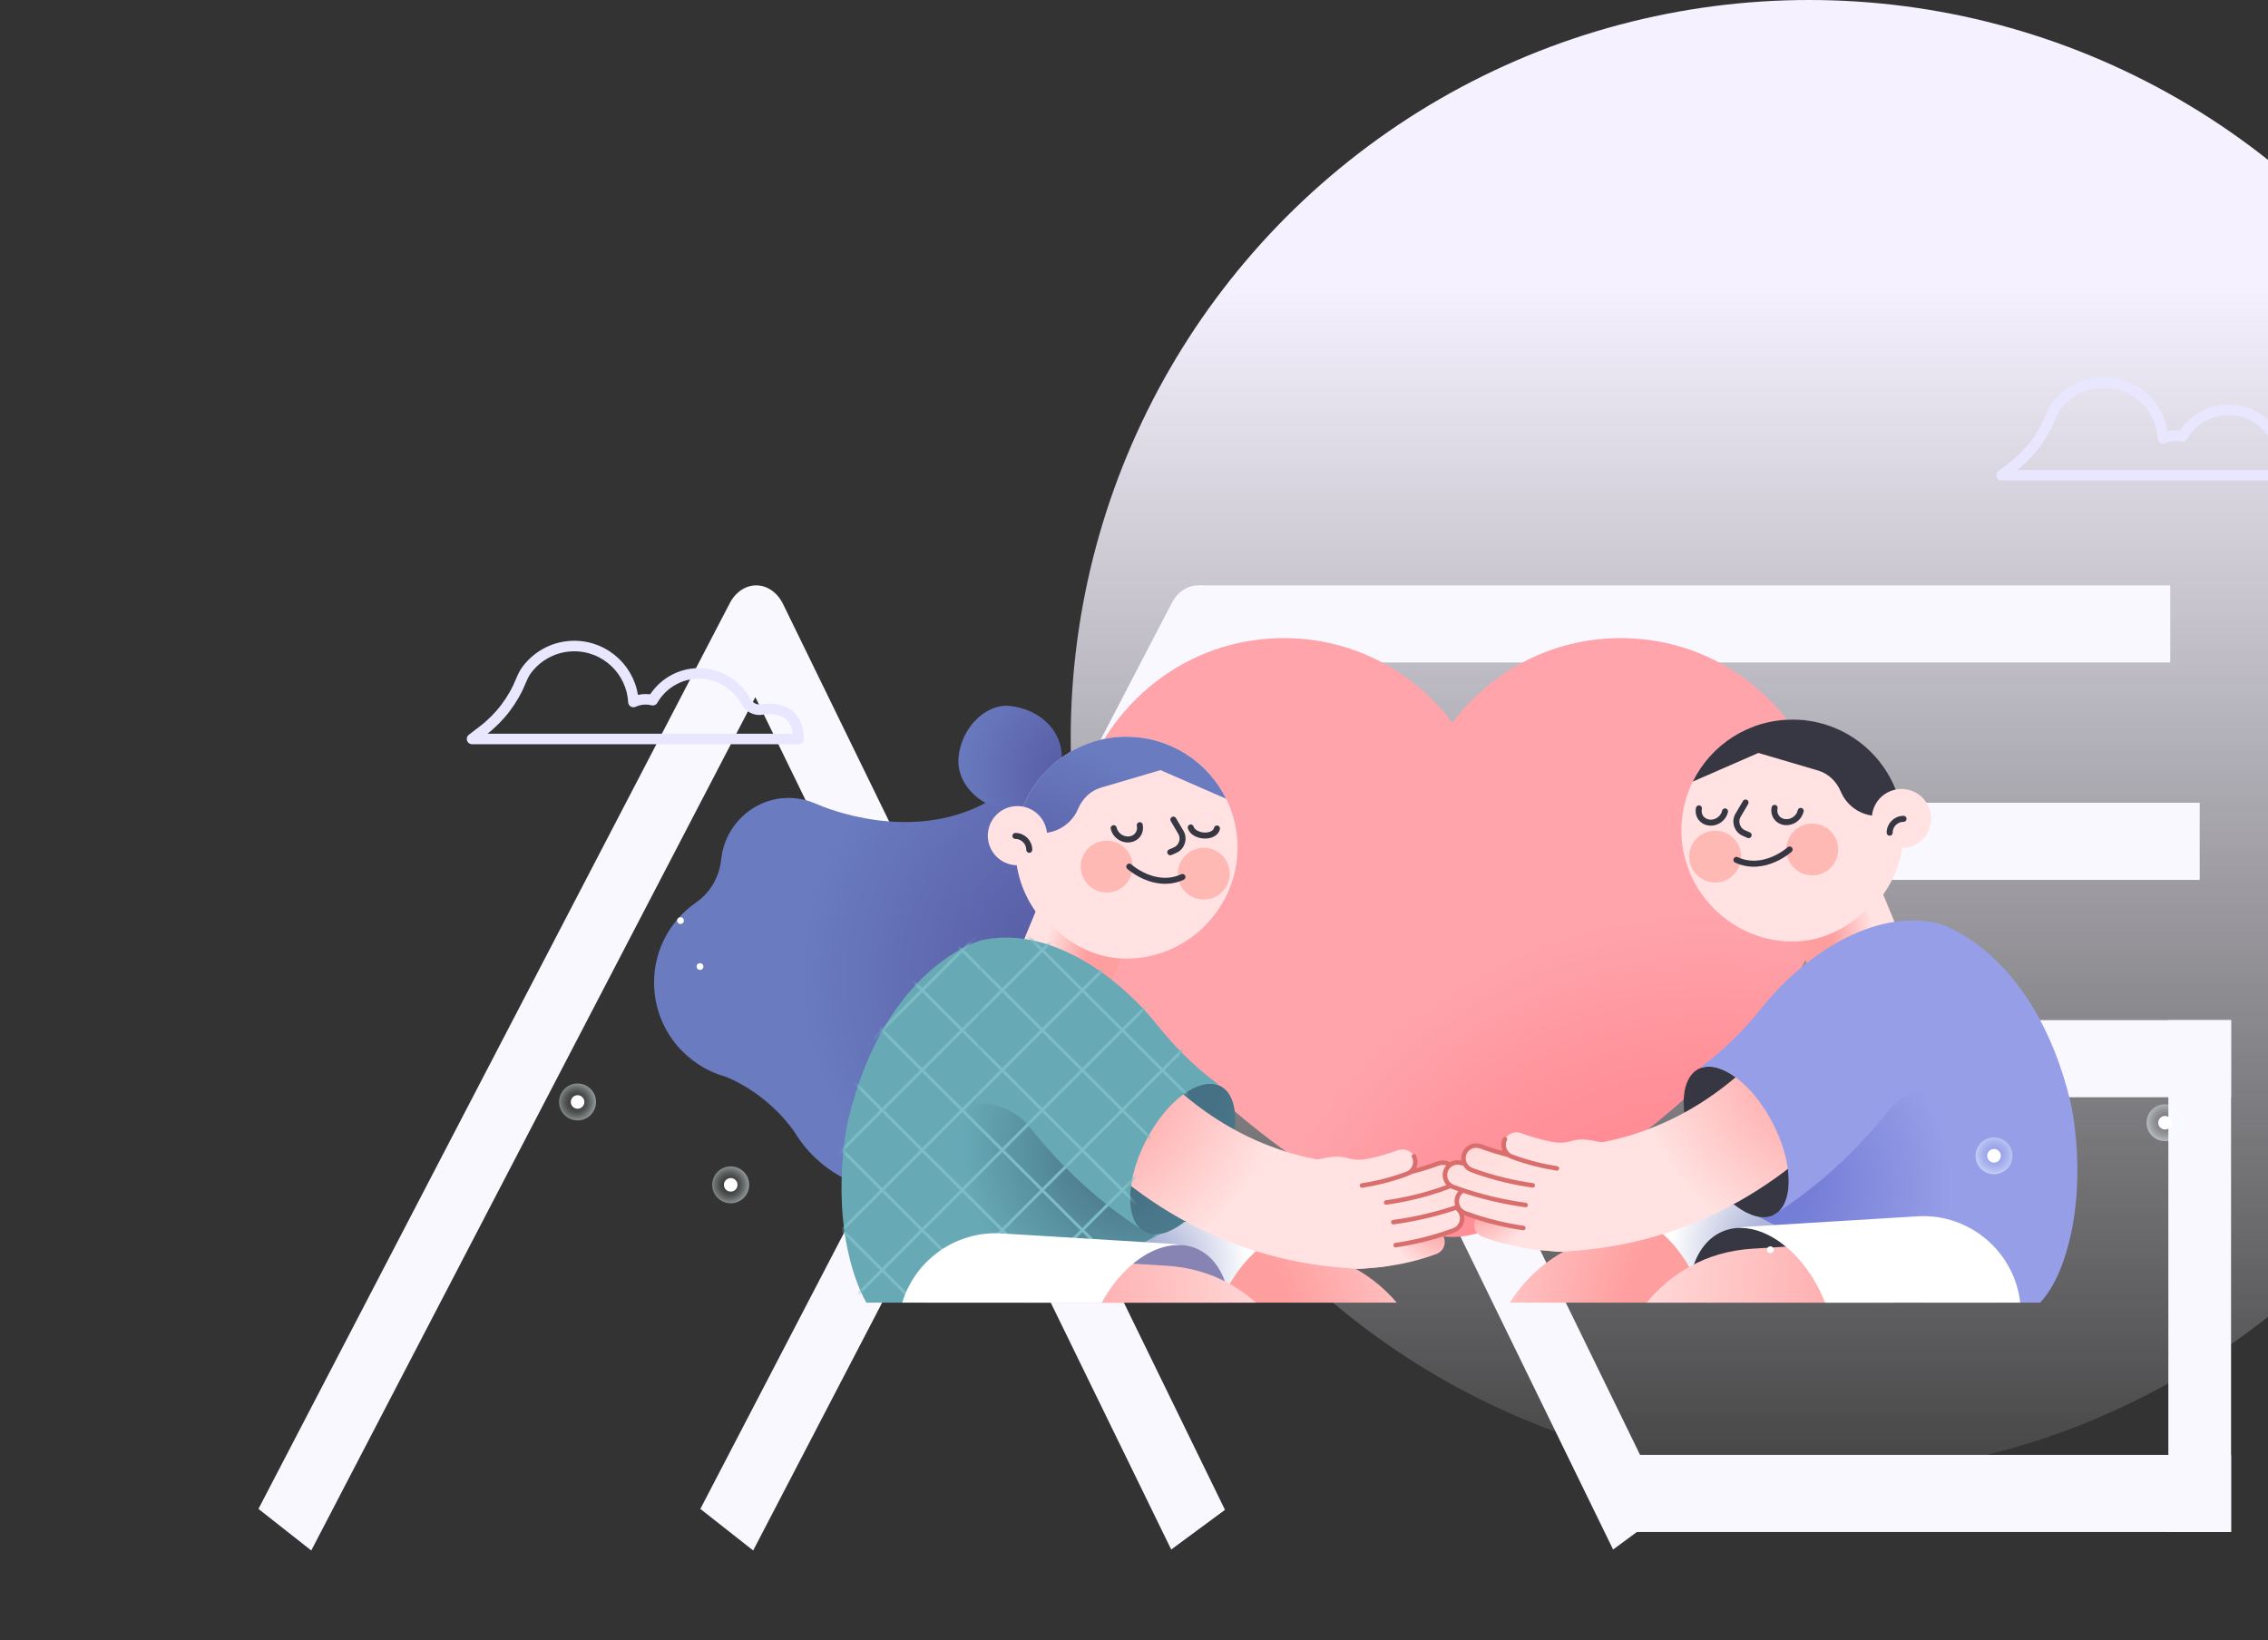 <svg width="430" height="311" viewBox="0 0 430 311" fill="none" xmlns="http://www.w3.org/2000/svg">
<rect x="0" y="0" width="430" height="311" fill="#333333" stroke="none"/>
<g clip-path="url(#clip0_1051_32466)">
<circle cx="343" cy="140" r="140" fill="url(#paint0_linear_1051_32466)"/>
<path fill-rule="evenodd" clip-rule="evenodd" d="M143.458 111.001C145.515 111.037 147.411 112.38 148.469 114.55L232.249 286.297L222.054 293.82L143.209 132.189L59.014 294L49 286.117L138.365 114.37C139.474 112.239 141.4 110.964 143.458 111.001Z" fill="#FAF8FF"/>
<path fill-rule="evenodd" clip-rule="evenodd" d="M227.241 111.001C229.298 111.037 231.194 112.38 232.253 114.55L316.032 286.297L305.837 293.82L226.992 132.189L142.797 294L132.783 286.117L222.148 114.37C223.257 112.239 225.184 110.964 227.241 111.001Z" fill="#FAF8FF"/>
<path fill-rule="evenodd" clip-rule="evenodd" d="M227.152 111H411.467V125.624H227.152V111Z" fill="#FAF8FF"/>
<path fill-rule="evenodd" clip-rule="evenodd" d="M249.49 152.22L417.049 152.22V166.843L249.49 166.843V152.22Z" fill="#FAF8FF"/>
<path fill-rule="evenodd" clip-rule="evenodd" d="M265.893 193.437L423 193.437L423 208.06L265.893 208.06L265.893 193.437Z" fill="#FAF8FF"/>
<path fill-rule="evenodd" clip-rule="evenodd" d="M422.996 193.437L422.996 290.499L411.107 290.499L411.107 193.437L422.996 193.437Z" fill="#FAF8FF"/>
<path fill-rule="evenodd" clip-rule="evenodd" d="M422.998 290.5L304.988 290.5L304.988 275.876L422.998 275.876L422.998 290.5Z" fill="#FAF8FF"/>
<g clip-path="url(#clip1_1051_32466)">
<path d="M346.65 154.527C343.991 137.394 329.988 123.696 312.791 121.369C297.472 119.303 283.646 125.967 275.357 137.025C267.067 125.981 253.241 119.303 237.922 121.369C220.726 123.696 206.722 137.394 204.064 154.527C202.323 165.748 205.338 178.639 211.312 186.781H211.285L211.435 186.946C230.509 212.317 256.79 227.944 269.04 233.24C273.082 234.992 277.631 234.992 281.673 233.24C293.923 227.944 320.204 212.317 339.278 186.946L339.429 186.809H339.401C345.389 178.653 348.39 165.748 346.65 154.527Z" fill="url(#paint1_radial_1051_32466)"/>
<path d="M201.322 178.106C208.529 177.517 206.529 169.211 205.679 161.985C204.925 155.54 199.266 150.586 192.772 150.682C190.538 150.709 188.469 151.325 186.674 152.338C172.465 159.81 156.611 153.255 154.72 152.42C154.665 152.393 154.624 152.379 154.57 152.352C154.542 152.352 154.528 152.338 154.528 152.338C152.692 151.544 150.637 151.175 148.513 151.339C142.416 151.804 137.455 156.69 136.757 162.752C136.757 162.793 136.757 162.848 136.743 162.889C136.4 166.2 134.729 169.211 131.988 171.113C126.713 174.767 123.493 181.021 124.068 187.849C124.726 195.759 130.275 202.095 137.483 204.134C137.496 204.134 145.266 206.925 150.705 214.753C150.966 215.191 151.254 215.615 151.541 216.039C151.541 216.039 151.555 216.067 151.569 216.08C156.447 222.991 164.956 227.069 174.082 225.742C185.838 224.031 194.539 213.494 194.018 201.643C193.717 194.951 208.228 197.237 203.583 193.2L204.925 181.541L201.308 178.106H201.322Z" fill="url(#paint2_radial_1051_32466)"/>
<path d="M186.743 152.187C183.756 150.518 181.399 147.302 181.728 143.648C182.249 137.928 186.962 133.344 191.525 133.864C196.896 134.479 201.322 138.243 201.322 143.648C201.322 149.053 196.938 153.432 191.525 153.432" fill="url(#paint3_radial_1051_32466)"/>
<path d="M198.346 195.41L195.99 194.439C191.95 192.773 190.024 188.145 191.692 184.11L198.472 167.704L215.457 174.706L208.676 191.112C207.008 195.147 202.374 197.071 198.334 195.405L198.346 195.41Z" fill="url(#paint4_radial_1051_32466)"/>
<path d="M211.422 139.802C201.46 140.788 193.444 148.916 192.581 158.879C192.129 164.092 193.595 168.951 196.349 172.851L200.597 176.641C204.009 179.679 208.339 181.622 212.902 181.759C213.34 181.773 213.792 181.773 214.244 181.759C225.562 181.403 234.729 171.865 234.633 160.562C234.537 148.314 223.959 138.571 211.422 139.802Z" fill="#FFE2E1"/>
<path d="M213.571 139.706C221.861 139.706 229.041 144.496 232.467 151.461L220.025 146.028L208.734 149.354C206.734 149.942 205.199 151.461 204.391 153.391C203.253 156.086 200.568 157.975 197.457 157.975C195.758 157.975 194.196 157.414 192.949 156.456C193.812 152.268 195.923 148.533 198.882 145.659C202.678 141.964 207.857 139.692 213.585 139.692L213.571 139.706Z" fill="url(#paint5_radial_1051_32466)"/>
<path d="M198.375 159.727C199.074 156.703 197.197 153.692 194.169 152.994C191.141 152.296 188.126 154.171 187.427 157.196C186.728 160.22 188.606 163.23 191.634 163.928C192.524 164.134 193.401 164.12 194.237 163.915" fill="#FFE2E1"/>
<path d="M214.737 164.325C214.737 167.034 212.531 169.238 209.818 169.238C207.105 169.238 204.898 167.034 204.898 164.325C204.898 161.615 207.105 159.412 209.818 159.412C212.531 159.412 214.737 161.615 214.737 164.325Z" fill="#FFB9B4"/>
<path d="M233.153 165.667C233.153 168.376 230.947 170.579 228.234 170.579C225.521 170.579 223.314 168.376 223.314 165.667C223.314 162.957 225.521 160.754 228.234 160.754C230.947 160.754 233.153 162.957 233.153 165.667Z" fill="#FFB9B4"/>
<path d="M195.143 161.136C195.143 159.686 193.964 158.509 192.512 158.509" stroke="#363743" stroke-width="1.14" stroke-linecap="round" stroke-linejoin="round"/>
<path d="M222.464 155.417L223.876 157.812C224.602 159.043 224.081 160.631 222.779 161.206L221.875 161.602" stroke="#363743" stroke-width="1.14" stroke-linecap="round" stroke-linejoin="round"/>
<path d="M216.093 156.47C216.381 157.797 215.518 159.015 214.147 159.166C212.777 159.33 211.434 158.372 211.146 157.044" stroke="#363743" stroke-width="1.14" stroke-linecap="round" stroke-linejoin="round"/>
<path d="M230.728 157.1C230.591 157.798 229.823 158.345 228.755 158.427C227.384 158.537 226.042 157.866 225.754 156.908" stroke="#363743" stroke-width="1.14" stroke-linecap="round" stroke-linejoin="round"/>
<path d="M214.105 164.325C214.105 164.325 218.929 168.704 224.19 166.296" stroke="#363743" stroke-width="1.14" stroke-linecap="round" stroke-linejoin="round"/>
<path d="M254.981 256.614C250.884 266.508 242.306 272.365 235.811 269.683C229.316 267 227.371 256.805 231.454 246.912C235.551 237.018 244.129 231.161 250.623 233.843C257.118 236.525 259.064 246.72 254.981 256.614Z" fill="#8783B3"/>
<path d="M238.935 330.77C237.277 330.77 235.592 330.482 233.948 329.867C226.521 327.116 222.739 318.878 225.493 311.461L242.498 265.673L211.832 263.798C203.926 263.319 197.91 256.518 198.39 248.635C198.87 240.739 205.666 234.718 213.572 235.211L244.964 237.127C249.349 237.387 253.391 238.55 256.967 240.548C269.176 247.39 274.493 261.868 269.628 274.978L252.391 321.41C250.253 327.184 244.772 330.756 238.949 330.756L238.935 330.77Z" fill="url(#paint6_radial_1051_32466)"/>
<path d="M248.582 233.309C248.76 233.336 248.952 233.363 249.13 233.404C248.952 233.377 248.76 233.35 248.582 233.309Z" fill="white"/>
<path d="M231.454 246.911C235.016 238.29 241.977 232.748 248.006 233.227C247.088 233.09 246.156 232.994 245.211 232.926L213.819 231.01C213.435 230.982 213.052 230.969 212.668 230.969C202.898 230.969 194.773 238.605 194.184 248.362C193.882 253.302 195.526 258.064 198.801 261.759C202.09 265.467 206.612 267.671 211.558 267.972L235.332 269.422C229.22 266.453 227.467 256.531 231.454 246.898V246.911Z" fill="url(#paint7_radial_1051_32466)"/>
<path d="M187.277 189.614C187.304 188.957 193.744 183.059 193.744 183.059L186.03 178.297C186.03 178.297 167.902 183.059 160.832 212.262C160.832 212.262 157.214 227.712 162.12 242.149C167.162 256.969 177.672 256.093 187.03 251.208L221.122 233.377" fill="url(#paint8_radial_1051_32466)"/>
<mask id="mask0_1051_32466" style="mask-type:luminance" maskUnits="userSpaceOnUse" x="159" y="178" width="63" height="77">
<path d="M187.277 189.614C187.304 188.957 193.744 183.059 193.744 183.059L186.03 178.297C186.03 178.297 167.902 183.059 160.832 212.262C160.832 212.262 157.214 227.712 162.12 242.149C167.162 256.969 177.672 256.093 187.03 251.208L221.122 233.377L187.277 189.628V189.614Z" fill="white"/>
</mask>
<g mask="url(#mask0_1051_32466)">
<path d="M334.262 150.258L339.414 155.403V154.637L334.646 149.875L338.51 146.016H337.742L334.262 149.492L330.782 146.016H330.014L333.878 149.875L326.671 157.073L319.464 149.875L323.341 146.002H322.574L319.094 149.478L315.613 146.002H314.846L318.724 149.875L311.516 157.073L304.309 149.875L308.173 146.002H307.406L303.925 149.478L300.445 146.002H299.677L303.541 149.875L296.334 157.073L289.127 149.875L292.991 146.016H292.223L288.743 149.492L285.263 146.016H284.495L288.373 149.875L281.166 157.073L273.958 149.875L277.836 146.002H277.069L273.588 149.478L270.108 146.002H269.341L273.218 149.875L266.011 157.073L258.803 149.875L262.681 146.002H261.914L258.433 149.478L254.953 146.002H254.186L258.05 149.875L250.842 157.073L243.635 149.875L247.513 146.002H246.745L243.265 149.478L239.785 146.002H239.017L242.895 149.875L235.688 157.073L228.48 149.875L232.344 146.016H231.577L228.097 149.492L224.616 146.016H223.849L227.713 149.875L220.506 157.073L213.298 149.875L217.162 146.002H216.395L212.914 149.478L209.434 146.002H208.667L212.531 149.875L205.323 157.073L198.116 149.875L201.98 146.016H201.213L197.732 149.492L194.252 146.016H193.485L197.349 149.875L190.141 157.073L182.934 149.875L186.798 146.002H186.031L182.55 149.478L179.07 146.002H178.302L182.18 149.875L174.973 157.073L167.765 149.875L171.643 146.002H170.876L167.395 149.478L163.915 146.002H163.148L167.025 149.875L159.818 157.073L152.611 149.875L156.475 146.016H155.707L152.227 149.492L148.747 146.016H147.979L151.843 149.875L144.636 157.073L137.428 149.875L141.306 146.002H140.539L137.058 149.478L133.592 146.016V146.782L136.661 149.847L133.592 152.913V153.679L137.058 150.217L144.266 157.415L137.058 164.613L133.592 161.151V161.917L136.661 164.982L133.592 168.048V168.814L137.058 165.352L144.266 172.55L137.058 179.748L133.592 176.286V177.052L136.661 180.117L133.592 183.183V183.949L137.058 180.487L144.266 187.685L137.058 194.883L133.592 191.421V192.187L136.661 195.253L133.592 198.318V199.084L137.058 195.622L144.266 202.82L137.058 210.018L133.592 206.556V207.322L136.661 210.388L133.592 213.453V214.219L137.058 210.757L144.266 217.955L137.058 225.153L133.592 221.691V222.457L136.661 225.523L133.592 228.588V229.354L137.058 225.892L144.266 233.09L137.058 240.288L133.592 236.826V237.592L136.661 240.658L133.592 243.723V244.489L137.058 241.027L144.266 248.225L137.058 255.423L133.592 251.961V252.728L136.661 255.793L133.592 258.858V259.625L137.058 256.162L144.266 263.36L137.058 270.558L133.592 267.096V267.863L136.661 270.928L133.592 273.993V274.76L137.058 271.297L144.266 278.495L137.058 285.694L133.592 282.231V282.998L136.661 286.063L133.592 289.128V289.895L137.058 286.432L144.266 293.631L143.882 294.014H145.417L145.033 293.631L152.241 286.432L159.448 293.631L159.064 294.014H160.599L160.215 293.631L167.423 286.432L174.63 293.631L174.247 294.014H175.795L175.411 293.631L182.619 286.432L189.826 293.631L189.442 294.014H190.991L190.607 293.631L197.814 286.432L205.022 293.631L204.638 294.014H206.173L205.789 293.631L212.997 286.432L220.204 293.631L219.82 294.014H221.355L220.971 293.631L228.179 286.432L235.386 293.631L235.003 294.014H236.537L236.154 293.631L243.361 286.432L250.568 293.631L250.185 294.014H251.733L251.349 293.631L258.557 286.432L265.764 293.631L265.381 294.014H266.929L266.545 293.631L273.753 286.432L280.96 293.631L280.576 294.014H282.111L281.727 293.631L288.935 286.432L296.142 293.631L295.759 294.014H297.293L296.91 293.631L304.117 286.432L311.324 293.631L310.941 294.014H312.475L312.092 293.631L319.299 286.432L326.507 293.631L326.123 294.014H327.658L327.274 293.631L334.481 286.432L339.633 291.578V290.812L334.865 286.049L339.633 281.287V280.521L334.481 285.666L327.274 278.468L334.481 271.27L339.633 276.415V275.649L334.865 270.887L339.633 266.125V265.358L334.481 270.504L327.274 263.306L334.481 256.108L339.633 261.253V260.487L334.865 255.724L339.633 250.962V250.196L334.481 255.341L327.274 248.143L334.481 240.945L339.633 246.091V245.324L334.865 240.562L339.633 235.8V235.033L334.481 240.179L327.274 232.981L334.481 225.783L339.633 230.928V230.162L334.865 225.4L339.633 220.637V219.871L334.481 225.016L327.274 217.818L334.481 210.62L339.633 215.766V214.999L334.865 210.237L339.633 205.475V204.709L334.481 209.854L327.274 202.656L334.481 195.458L339.633 200.603V199.837L334.865 195.075L339.633 190.312V189.546L334.481 194.691L327.274 187.493L334.481 180.295L339.633 185.441V184.674L334.865 179.912L339.633 175.15V174.384L334.481 179.529L327.274 172.331L334.481 165.133L339.633 170.278V169.512L334.865 164.75L339.633 159.988V159.221L334.481 164.367L327.274 157.169L334.481 149.97L334.262 150.258ZM319.08 150.258L326.287 157.456L319.08 164.654L311.872 157.456L319.08 150.258ZM311.489 278.4L304.281 271.202L311.489 264.004L318.696 271.202L311.489 278.4ZM319.08 271.585L326.287 278.783L319.08 285.981L311.872 278.783L319.08 271.585ZM152.419 271.202L159.626 264.004L166.834 271.202L159.626 278.4L152.419 271.202ZM159.243 278.783L152.035 285.981L144.828 278.783L152.035 271.585L159.243 278.783ZM296.307 263.224L289.099 256.025L296.307 248.827L303.514 256.025L296.307 263.224ZM303.898 256.409L311.105 263.607L303.898 270.805L296.69 263.607L303.898 256.409ZM167.601 256.025L174.808 248.827L182.016 256.025L174.808 263.224L167.601 256.025ZM174.425 263.607L167.217 270.805L160.01 263.607L167.217 256.409L174.425 263.607ZM281.111 248.047L273.903 240.849L281.111 233.651L288.318 240.849L281.111 248.047ZM288.702 241.233L295.909 248.431L288.702 255.629L281.494 248.431L288.702 241.233ZM182.783 240.849L189.99 233.651L197.198 240.849L189.99 248.047L182.783 240.849ZM189.607 248.431L182.399 255.629L175.192 248.431L182.399 241.233L189.607 248.431ZM265.929 232.871L258.721 225.673L265.929 218.475L273.136 225.673L265.929 232.871ZM273.52 226.056L280.727 233.254L273.52 240.453L266.312 233.254L273.52 226.056ZM197.979 225.673L205.186 218.475L212.394 225.673L205.186 232.871L197.979 225.673ZM204.803 233.254L197.595 240.453L190.388 233.254L197.595 226.056L204.803 233.254ZM250.746 217.695L243.539 210.497L250.746 203.299L257.954 210.497L250.746 217.695ZM258.338 210.88L265.545 218.078L258.338 225.276L251.13 218.078L258.338 210.88ZM250.363 218.078L243.155 225.276L235.948 218.078L243.155 210.88L250.363 218.078ZM235.564 217.695L228.357 210.497L235.564 203.299L242.772 210.497L235.564 217.695ZM235.181 218.078L227.973 225.276L220.766 218.078L227.973 210.88L235.181 218.078ZM220.382 217.695L213.175 210.497L220.382 203.299L227.59 210.497L220.382 217.695ZM219.999 218.078L212.791 225.276L205.584 218.078L212.791 210.88L219.999 218.078ZM205.2 217.695L197.993 210.497L205.2 203.299L212.407 210.497L205.2 217.695ZM204.816 218.078L197.609 225.276L190.402 218.078L197.609 210.88L204.816 218.078ZM212.791 226.043L219.999 233.241L212.791 240.439L205.584 233.241L212.791 226.043ZM213.175 225.66L220.382 218.461L227.59 225.66L220.382 232.858L213.175 225.66ZM227.973 226.043L235.181 233.241L227.973 240.439L220.766 233.241L227.973 226.043ZM228.357 225.66L235.564 218.461L242.772 225.66L235.564 232.858L228.357 225.66ZM243.155 226.043L250.363 233.241L243.155 240.439L235.948 233.241L243.155 226.043ZM243.539 225.66L250.746 218.461L257.954 225.66L250.746 232.858L243.539 225.66ZM258.338 226.043L265.545 233.241L258.338 240.439L251.13 233.241L258.338 226.043ZM266.312 218.078L273.52 210.88L280.727 218.078L273.52 225.276L266.312 218.078ZM265.929 217.695L258.721 210.497L265.929 203.299L273.136 210.497L265.929 217.695ZM266.312 202.916L273.52 195.718L280.727 202.916L273.52 210.114L266.312 202.916ZM265.929 202.533L258.721 195.335L265.929 188.137L273.136 195.335L265.929 202.533ZM265.545 202.916L258.338 210.114L251.13 202.916L258.338 195.718L265.545 202.916ZM250.746 202.533L243.539 195.335L250.746 188.137L257.954 195.335L250.746 202.533ZM250.363 202.916L243.155 210.114L235.948 202.916L243.155 195.718L250.363 202.916ZM235.564 202.533L228.357 195.335L235.564 188.137L242.772 195.335L235.564 202.533ZM235.181 202.916L227.973 210.114L220.766 202.916L227.973 195.718L235.181 202.916ZM220.382 202.533L213.175 195.335L220.382 188.137L227.59 195.335L220.382 202.533ZM219.999 202.916L212.791 210.114L205.584 202.916L212.791 195.718L219.999 202.916ZM205.2 202.533L197.993 195.335L205.2 188.137L212.407 195.335L205.2 202.533ZM204.816 202.916L197.609 210.114L190.402 202.916L197.609 195.718L204.816 202.916ZM190.018 202.533L182.81 195.335L190.018 188.137L197.225 195.335L190.018 202.533ZM189.634 202.916L182.427 210.114L175.219 202.916L182.427 195.718L189.634 202.916ZM190.018 203.299L197.225 210.497L190.018 217.695L182.81 210.497L190.018 203.299ZM189.634 218.078L182.427 225.276L175.219 218.078L182.427 210.88L189.634 218.078ZM190.018 218.461L197.225 225.66L190.018 232.858L182.81 225.66L190.018 218.461ZM189.634 233.241L182.427 240.439L175.219 233.241L182.427 226.043L189.634 233.241ZM197.609 241.205L204.816 248.403L197.609 255.601L190.402 248.403L197.609 241.205ZM197.993 240.822L205.2 233.624L212.407 240.822L205.2 248.02L197.993 240.822ZM212.791 241.205L219.999 248.403L212.791 255.601L205.584 248.403L212.791 241.205ZM213.175 240.822L220.382 233.624L227.59 240.822L220.382 248.02L213.175 240.822ZM227.973 241.205L235.181 248.403L227.973 255.601L220.766 248.403L227.973 241.205ZM228.357 240.822L235.564 233.624L242.772 240.822L235.564 248.02L228.357 240.822ZM243.155 241.205L250.363 248.403L243.155 255.601L235.948 248.403L243.155 241.205ZM243.539 240.822L250.746 233.624L257.954 240.822L250.746 248.02L243.539 240.822ZM258.338 241.205L265.545 248.403L258.338 255.601L251.13 248.403L258.338 241.205ZM258.721 240.822L265.929 233.624L273.136 240.822L265.929 248.02L258.721 240.822ZM273.52 241.205L280.727 248.403L273.52 255.601L266.312 248.403L273.52 241.205ZM281.494 233.241L288.702 226.043L295.909 233.241L288.702 240.439L281.494 233.241ZM281.111 232.858L273.903 225.66L281.111 218.461L288.318 225.66L281.111 232.858ZM281.494 218.078L288.702 210.88L295.909 218.078L288.702 225.276L281.494 218.078ZM281.111 217.695L273.903 210.497L281.111 203.299L288.318 210.497L281.111 217.695ZM281.494 202.916L288.702 195.718L295.909 202.916L288.702 210.114L281.494 202.916ZM281.111 202.533L273.903 195.335L281.111 188.137L288.318 195.335L281.111 202.533ZM281.494 187.753L288.702 180.555L295.909 187.753L288.702 194.951L281.494 187.753ZM281.111 187.37L273.903 180.172L281.111 172.974L288.318 180.172L281.111 187.37ZM280.727 187.753L273.52 194.951L266.312 187.753L273.52 180.555L280.727 187.753ZM265.929 187.37L258.721 180.172L265.929 172.974L273.136 180.172L265.929 187.37ZM265.545 187.753L258.338 194.951L251.13 187.753L258.338 180.555L265.545 187.753ZM250.746 187.37L243.539 180.172L250.746 172.974L257.954 180.172L250.746 187.37ZM250.363 187.753L243.155 194.951L235.948 187.753L243.155 180.555L250.363 187.753ZM235.564 187.37L228.357 180.172L235.564 172.974L242.772 180.172L235.564 187.37ZM235.181 187.753L227.973 194.951L220.766 187.753L227.973 180.555L235.181 187.753ZM220.382 187.37L213.175 180.172L220.382 172.974L227.59 180.172L220.382 187.37ZM219.999 187.753L212.791 194.951L205.584 187.753L212.791 180.555L219.999 187.753ZM205.2 187.37L197.993 180.172L205.2 172.974L212.407 180.172L205.2 187.37ZM204.816 187.753L197.609 194.951L190.402 187.753L197.609 180.555L204.816 187.753ZM190.018 187.37L182.81 180.172L190.018 172.974L197.225 180.172L190.018 187.37ZM189.634 187.753L182.427 194.951L175.219 187.753L182.427 180.555L189.634 187.753ZM174.836 187.37L167.628 180.172L174.836 172.974L182.043 180.172L174.836 187.37ZM174.452 187.753L167.245 194.951L160.037 187.753L167.245 180.555L174.452 187.753ZM174.836 188.137L182.043 195.335L174.836 202.533L167.628 195.335L174.836 188.137ZM174.452 202.916L167.245 210.114L160.037 202.916L167.245 195.718L174.452 202.916ZM174.836 203.299L182.043 210.497L174.836 217.695L167.628 210.497L174.836 203.299ZM174.452 218.078L167.245 225.276L160.037 218.078L167.245 210.88L174.452 218.078ZM174.836 218.461L182.043 225.66L174.836 232.858L167.628 225.66L174.836 218.461ZM174.452 233.241L167.245 240.439L160.037 233.241L167.245 226.043L174.452 233.241ZM174.836 233.624L182.043 240.822L174.836 248.02L167.628 240.822L174.836 233.624ZM174.452 248.403L167.245 255.601L160.037 248.403L167.245 241.205L174.452 248.403ZM182.427 256.368L189.634 263.566L182.427 270.764L175.219 263.566L182.427 256.368ZM182.81 255.984L190.018 248.786L197.225 255.984L190.018 263.183L182.81 255.984ZM197.609 256.368L204.816 263.566L197.609 270.764L190.402 263.566L197.609 256.368ZM197.993 255.984L205.2 248.786L212.407 255.984L205.2 263.183L197.993 255.984ZM212.791 256.368L219.999 263.566L212.791 270.764L205.584 263.566L212.791 256.368ZM213.175 255.984L220.382 248.786L227.59 255.984L220.382 263.183L213.175 255.984ZM227.973 256.368L235.181 263.566L227.973 270.764L220.766 263.566L227.973 256.368ZM228.357 255.984L235.564 248.786L242.772 255.984L235.564 263.183L228.357 255.984ZM243.155 256.368L250.363 263.566L243.155 270.764L235.948 263.566L243.155 256.368ZM243.539 255.984L250.746 248.786L257.954 255.984L250.746 263.183L243.539 255.984ZM258.338 256.368L265.545 263.566L258.338 270.764L251.13 263.566L258.338 256.368ZM258.721 255.984L265.929 248.786L273.136 255.984L265.929 263.183L258.721 255.984ZM273.52 256.368L280.727 263.566L273.52 270.764L266.312 263.566L273.52 256.368ZM273.903 255.984L281.111 248.786L288.318 255.984L281.111 263.183L273.903 255.984ZM288.702 256.368L295.909 263.566L288.702 270.764L281.494 263.566L288.702 256.368ZM296.677 248.403L303.884 241.205L311.091 248.403L303.884 255.601L296.677 248.403ZM296.293 248.02L289.086 240.822L296.293 233.624L303.5 240.822L296.293 248.02ZM296.677 233.241L303.884 226.043L311.091 233.241L303.884 240.439L296.677 233.241ZM296.293 232.858L289.086 225.66L296.293 218.461L303.5 225.66L296.293 232.858ZM296.677 218.078L303.884 210.88L311.091 218.078L303.884 225.276L296.677 218.078ZM296.293 217.695L289.086 210.497L296.293 203.299L303.5 210.497L296.293 217.695ZM296.677 202.916L303.884 195.718L311.091 202.916L303.884 210.114L296.677 202.916ZM296.293 202.533L289.086 195.335L296.293 188.137L303.5 195.335L296.293 202.533ZM296.677 187.753L303.884 180.555L311.091 187.753L303.884 194.951L296.677 187.753ZM296.293 187.37L289.086 180.172L296.293 172.974L303.5 180.172L296.293 187.37ZM296.677 172.591L303.884 165.393L311.091 172.591L303.884 179.789L296.677 172.591ZM296.293 172.208L289.086 165.01L296.293 157.812L303.5 165.01L296.293 172.208ZM295.909 172.591L288.702 179.789L281.494 172.591L288.702 165.393L295.909 172.591ZM281.111 172.208L273.903 165.01L281.111 157.812L288.318 165.01L281.111 172.208ZM280.727 172.591L273.52 179.789L266.312 172.591L273.52 165.393L280.727 172.591ZM265.929 172.208L258.721 165.01L265.929 157.812L273.136 165.01L265.929 172.208ZM265.545 172.591L258.338 179.789L251.13 172.591L258.338 165.393L265.545 172.591ZM250.746 172.208L243.539 165.01L250.746 157.812L257.954 165.01L250.746 172.208ZM250.363 172.591L243.155 179.789L235.948 172.591L243.155 165.393L250.363 172.591ZM235.564 172.208L228.357 165.01L235.564 157.812L242.772 165.01L235.564 172.208ZM235.181 172.591L227.973 179.789L220.766 172.591L227.973 165.393L235.181 172.591ZM220.382 172.208L213.175 165.01L220.382 157.812L227.59 165.01L220.382 172.208ZM219.999 172.591L212.791 179.789L205.584 172.591L212.791 165.393L219.999 172.591ZM205.2 172.208L197.993 165.01L205.2 157.812L212.407 165.01L205.2 172.208ZM204.816 172.591L197.609 179.789L190.402 172.591L197.609 165.393L204.816 172.591ZM190.018 172.208L182.81 165.01L190.018 157.812L197.225 165.01L190.018 172.208ZM189.634 172.591L182.427 179.789L175.219 172.591L182.427 165.393L189.634 172.591ZM174.836 172.208L167.628 165.01L174.836 157.812L182.043 165.01L174.836 172.208ZM174.452 172.591L167.245 179.789L160.037 172.591L167.245 165.393L174.452 172.591ZM159.654 172.208L152.446 165.01L159.654 157.812L166.861 165.01L159.654 172.208ZM159.27 172.591L152.062 179.789L144.855 172.591L152.062 165.393L159.27 172.591ZM159.654 172.974L166.861 180.172L159.654 187.37L152.446 180.172L159.654 172.974ZM159.27 187.753L152.062 194.951L144.855 187.753L152.062 180.555L159.27 187.753ZM159.654 188.137L166.861 195.335L159.654 202.533L152.446 195.335L159.654 188.137ZM159.27 202.916L152.062 210.114L144.855 202.916L152.062 195.718L159.27 202.916ZM159.654 203.299L166.861 210.497L159.654 217.695L152.446 210.497L159.654 203.299ZM159.27 218.078L152.062 225.276L144.855 218.078L152.062 210.88L159.27 218.078ZM159.654 218.461L166.861 225.66L159.654 232.858L152.446 225.66L159.654 218.461ZM159.27 233.241L152.062 240.439L144.855 233.241L152.062 226.043L159.27 233.241ZM159.654 233.624L166.861 240.822L159.654 248.02L152.446 240.822L159.654 233.624ZM159.27 248.403L152.062 255.601L144.855 248.403L152.062 241.205L159.27 248.403ZM159.654 248.786L166.861 255.984L159.654 263.183L152.446 255.984L159.654 248.786ZM159.27 263.566L152.062 270.764L144.855 263.566L152.062 256.368L159.27 263.566ZM167.245 271.53L174.452 278.728L167.245 285.926L160.037 278.728L167.245 271.53ZM167.628 271.147L174.836 263.949L182.043 271.147L174.836 278.345L167.628 271.147ZM182.427 271.53L189.634 278.728L182.427 285.926L175.219 278.728L182.427 271.53ZM182.81 271.147L190.018 263.949L197.225 271.147L190.018 278.345L182.81 271.147ZM197.609 271.53L204.816 278.728L197.609 285.926L190.402 278.728L197.609 271.53ZM197.993 271.147L205.2 263.949L212.407 271.147L205.2 278.345L197.993 271.147ZM212.791 271.53L219.999 278.728L212.791 285.926L205.584 278.728L212.791 271.53ZM213.175 271.147L220.382 263.949L227.59 271.147L220.382 278.345L213.175 271.147ZM227.973 271.53L235.181 278.728L227.973 285.926L220.766 278.728L227.973 271.53ZM228.357 271.147L235.564 263.949L242.772 271.147L235.564 278.345L228.357 271.147ZM243.155 271.53L250.363 278.728L243.155 285.926L235.948 278.728L243.155 271.53ZM243.539 271.147L250.746 263.949L257.954 271.147L250.746 278.345L243.539 271.147ZM258.338 271.53L265.545 278.728L258.338 285.926L251.13 278.728L258.338 271.53ZM258.721 271.147L265.929 263.949L273.136 271.147L265.929 278.345L258.721 271.147ZM273.52 271.53L280.727 278.728L273.52 285.926L266.312 278.728L273.52 271.53ZM273.903 271.147L281.111 263.949L288.318 271.147L281.111 278.345L273.903 271.147ZM288.702 271.53L295.909 278.728L288.702 285.926L281.494 278.728L288.702 271.53ZM289.086 271.147L296.293 263.949L303.5 271.147L296.293 278.345L289.086 271.147ZM303.884 271.53L311.091 278.728L303.884 285.926L296.677 278.728L303.884 271.53ZM311.859 263.566L319.066 256.368L326.274 263.566L319.066 270.764L311.859 263.566ZM311.475 263.183L304.268 255.984L311.475 248.786L318.683 255.984L311.475 263.183ZM311.859 248.403L319.066 241.205L326.274 248.403L319.066 255.601L311.859 248.403ZM311.475 248.02L304.268 240.822L311.475 233.624L318.683 240.822L311.475 248.02ZM311.859 233.241L319.066 226.043L326.274 233.241L319.066 240.439L311.859 233.241ZM311.475 232.858L304.268 225.66L311.475 218.461L318.683 225.66L311.475 232.858ZM311.859 218.078L319.066 210.88L326.274 218.078L319.066 225.276L311.859 218.078ZM311.475 217.695L304.268 210.497L311.475 203.299L318.683 210.497L311.475 217.695ZM311.859 202.916L319.066 195.718L326.274 202.916L319.066 210.114L311.859 202.916ZM311.475 202.533L304.268 195.335L311.475 188.137L318.683 195.335L311.475 202.533ZM311.859 187.753L319.066 180.555L326.274 187.753L319.066 194.951L311.859 187.753ZM311.475 187.37L304.268 180.172L311.475 172.974L318.683 180.172L311.475 187.37ZM311.859 172.591L319.066 165.393L326.274 172.591L319.066 179.789L311.859 172.591ZM311.475 172.208L304.268 165.01L311.475 157.812L318.683 165.01L311.475 172.208ZM303.884 150.23L311.091 157.429L303.884 164.627L296.677 157.429L303.884 150.23ZM288.702 150.23L295.909 157.429L288.702 164.627L281.494 157.429L288.702 150.23ZM273.52 150.23L280.727 157.429L273.52 164.627L266.312 157.429L273.52 150.23ZM258.338 150.23L265.545 157.429L258.338 164.627L251.13 157.429L258.338 150.23ZM243.155 150.23L250.363 157.429L243.155 164.627L235.948 157.429L243.155 150.23ZM227.973 150.23L235.181 157.429L227.973 164.627L220.766 157.429L227.973 150.23ZM212.791 150.23L219.999 157.429L212.791 164.627L205.584 157.429L212.791 150.23ZM197.609 150.23L204.816 157.429L197.609 164.627L190.402 157.429L197.609 150.23ZM182.427 150.23L189.634 157.429L182.427 164.627L175.219 157.429L182.427 150.23ZM167.245 150.23L174.452 157.429L167.245 164.627L160.037 157.429L167.245 150.23ZM152.062 150.23L159.27 157.429L152.062 164.627L144.855 157.429L152.062 150.23ZM137.264 165.01L144.471 157.812L151.679 165.01L144.471 172.208L137.264 165.01ZM137.264 180.172L144.471 172.974L151.679 180.172L144.471 187.37L137.264 180.172ZM137.264 195.335L144.471 188.137L151.679 195.335L144.471 202.533L137.264 195.335ZM137.264 210.497L144.471 203.299L151.679 210.497L144.471 217.695L137.264 210.497ZM137.264 225.66L144.471 218.461L151.679 225.66L144.471 232.858L137.264 225.66ZM137.264 240.822L144.471 233.624L151.679 240.822L144.471 248.02L137.264 240.822ZM137.264 255.984L144.471 248.786L151.679 255.984L144.471 263.183L137.264 255.984ZM137.264 271.147L144.471 263.949L151.679 271.147L144.471 278.345L137.264 271.147ZM144.471 293.507L137.264 286.309L144.471 279.111L151.679 286.309L144.471 293.507ZM159.654 293.507L152.446 286.309L159.654 279.111L166.861 286.309L159.654 293.507ZM174.836 293.507L167.628 286.309L174.836 279.111L182.043 286.309L174.836 293.507ZM190.018 293.507L182.81 286.309L190.018 279.111L197.225 286.309L190.018 293.507ZM205.2 293.507L197.993 286.309L205.2 279.111L212.407 286.309L205.2 293.507ZM220.382 293.507L213.175 286.309L220.382 279.111L227.59 286.309L220.382 293.507ZM235.564 293.507L228.357 286.309L235.564 279.111L242.772 286.309L235.564 293.507ZM250.746 293.507L243.539 286.309L250.746 279.111L257.954 286.309L250.746 293.507ZM265.929 293.507L258.721 286.309L265.929 279.111L273.136 286.309L265.929 293.507ZM281.111 293.507L273.903 286.309L281.111 279.111L288.318 286.309L281.111 293.507ZM296.293 293.507L289.086 286.309L296.293 279.111L303.5 286.309L296.293 293.507ZM311.475 293.507L304.268 286.309L311.475 279.111L318.683 286.309L311.475 293.507ZM333.865 286.309L326.657 293.507L319.45 286.309L326.657 279.111L333.865 286.309ZM333.865 271.147L326.657 278.345L319.45 271.147L326.657 263.949L333.865 271.147ZM333.865 255.984L326.657 263.183L319.45 255.984L326.657 248.786L333.865 255.984ZM333.865 240.822L326.657 248.02L319.45 240.822L326.657 233.624L333.865 240.822ZM333.865 225.66L326.657 232.858L319.45 225.66L326.657 218.461L333.865 225.66ZM333.865 210.497L326.657 217.695L319.45 210.497L326.657 203.299L333.865 210.497ZM333.865 195.335L326.657 202.533L319.45 195.335L326.657 188.137L333.865 195.335ZM333.865 180.172L326.657 187.37L319.45 180.172L326.657 172.974L333.865 180.172ZM333.865 165.01L326.657 172.208L319.45 165.01L326.657 157.812L333.865 165.01Z" fill="#7EBDC6"/>
</g>
<path d="M231.098 259.487C227.001 269.381 218.423 275.238 211.928 272.556C205.433 269.874 203.488 259.679 207.571 249.785C211.668 239.891 220.246 234.034 226.741 236.716C233.235 239.398 235.181 249.593 231.098 259.487Z" fill="#8783B3"/>
<path d="M215.052 333.644C213.394 333.644 211.709 333.356 210.065 332.741C202.638 329.99 198.856 321.752 201.61 314.335L218.615 268.547L187.949 266.672C180.043 266.193 174.028 259.405 174.507 251.509C174.987 243.613 181.783 237.592 189.689 238.085L221.081 240.001C225.466 240.261 229.508 241.424 233.085 243.422C245.293 250.264 250.61 264.742 245.746 277.852L228.508 324.284C226.37 330.059 220.89 333.63 215.066 333.63L215.052 333.644Z" fill="url(#paint9_radial_1051_32466)"/>
<path d="M224.697 236.183C224.875 236.21 225.067 236.237 225.245 236.278C225.067 236.251 224.875 236.224 224.697 236.183Z" fill="white"/>
<path d="M207.571 249.785C211.134 241.164 218.094 235.622 224.123 236.101C223.205 235.964 222.274 235.868 221.328 235.8L189.936 233.884C189.553 233.856 189.169 233.843 188.785 233.843C179.015 233.843 170.89 241.479 170.301 251.236C169.999 256.176 171.644 260.938 174.918 264.633C178.207 268.341 182.729 270.545 187.675 270.846L211.449 272.296C205.338 269.327 203.584 259.419 207.571 249.772V249.785Z" fill="white"/>
<path d="M274.382 223.319L266.763 222.567C266.763 222.567 258.131 221.39 257.473 221.349C256.815 221.308 250.526 226.522 250.238 226.809L252.622 238.509C254.102 241.547 260.063 240.398 260.063 240.398C263.365 240.261 266.585 239.344 269.463 237.743H269.476L271.792 235.759L273.902 231.366L276.711 225.126L274.368 223.319H274.382Z" fill="#FFE2E1"/>
<path d="M270.67 233.268C271.917 232.802 273.301 233.432 273.767 234.677C274.232 235.922 273.602 237.304 272.355 237.77C265.285 240.397 259.146 240.466 258.516 240.466H258.475L256.652 240.507" fill="url(#paint10_radial_1051_32466)"/>
<path d="M273.986 228.766C275.233 228.3 276.616 228.93 277.082 230.175C277.548 231.42 276.918 232.802 275.671 233.268C271.519 234.814 267.628 235.649 264.613 236.087" fill="url(#paint11_radial_1051_32466)"/>
<path d="M276.218 223.825C277.465 223.36 278.849 223.989 279.315 225.235C279.781 226.48 279.15 227.862 277.904 228.327C272.656 230.271 267.778 231.256 264.16 231.748" fill="url(#paint12_radial_1051_32466)"/>
<path d="M257.213 223.661C257.213 223.661 257.213 223.661 257.227 223.661C257.446 223.661 264.585 223.634 272.696 220.609C273.943 220.144 275.327 220.774 275.793 222.019C276.259 223.264 275.629 224.646 274.382 225.112C269.997 226.74 265.9 227.575 262.817 228.013" fill="url(#paint13_radial_1051_32466)"/>
<path d="M276.068 228.971C276.507 229.244 276.877 229.655 277.069 230.189C277.535 231.434 276.904 232.816 275.657 233.281C271.506 234.828 267.614 235.662 264.6 236.1" stroke="#D96E6D" stroke-width="0.855" stroke-linecap="round" stroke-linejoin="round"/>
<path d="M276.218 223.825C277.465 223.36 278.849 223.989 279.315 225.235C279.781 226.48 279.15 227.862 277.904 228.327C272.656 230.271 267.778 231.256 264.16 231.748" stroke="#D96E6D" stroke-width="0.855" stroke-linecap="round" stroke-linejoin="round"/>
<path d="M257.213 223.661C257.213 223.661 257.213 223.661 257.227 223.661C257.446 223.661 264.585 223.634 272.696 220.609C273.943 220.144 275.327 220.774 275.793 222.019C276.259 223.264 275.629 224.646 274.382 225.112C269.997 226.74 265.9 227.575 262.817 228.013" stroke="#D96E6D" stroke-width="0.855" stroke-linecap="round" stroke-linejoin="round"/>
<path d="M231.165 223.36C235.125 215.725 235.221 207.924 231.384 205.94C227.548 203.956 221.245 208.554 217.285 216.19C213.654 223.224 213.284 230.367 216.23 233.008C216.586 233.241 216.956 233.473 217.312 233.706C221.162 235.375 227.287 230.832 231.151 223.36H231.165Z" fill="url(#paint14_radial_1051_32466)"/>
<path d="M258.228 224.797C260.612 224.428 263.599 223.757 266.764 222.581C268.094 222.088 268.724 220.555 268.08 219.255C267.532 218.147 266.162 217.682 264.997 218.119C263.065 218.831 261.201 219.324 259.557 219.679C258.173 219.967 257.132 220.063 255.378 219.57C252.596 218.804 250.472 220.008 249.376 219.789C233.194 216.573 222.081 206.679 215.189 198.031C208.502 189.656 198.609 184.579 188.154 183.977V203.792C192.621 204.353 196.8 206.679 199.719 210.347C214.476 228.848 234.509 239.413 256.666 240.521" fill="url(#paint15_radial_1051_32466)"/>
<path d="M185.043 209.279C185.153 209.279 185.262 209.279 185.386 209.279C185.605 209.279 185.824 209.265 186.057 209.265C189.578 209.265 193.031 210.976 195.32 213.836C201.472 221.554 208.515 227.985 216.243 233.035C213.297 230.394 213.667 223.251 217.298 216.217C221.053 208.964 226.917 204.475 230.781 205.721V205.461C226.164 202.04 222.45 198.167 219.559 194.541C211.447 184.373 198.362 175.519 186.03 178.297C186.002 178.297 185.975 178.297 185.947 178.297" fill="#67AAB6"/>
<mask id="mask1_1051_32466" style="mask-type:luminance" maskUnits="userSpaceOnUse" x="185" y="177" width="46" height="57">
<path d="M185.043 209.279C185.153 209.279 185.262 209.279 185.386 209.279C185.605 209.279 185.824 209.265 186.057 209.265C189.578 209.265 193.031 210.976 195.32 213.836C201.472 221.554 208.515 227.985 216.243 233.035C213.297 230.394 213.667 223.251 217.298 216.217C221.053 208.964 226.917 204.475 230.781 205.721V205.461C226.164 202.04 222.45 198.167 219.559 194.541C211.447 184.373 198.362 175.519 186.03 178.297C186.002 178.297 185.975 178.297 185.947 178.297" fill="white"/>
</mask>
<g mask="url(#mask1_1051_32466)">
<path d="M334.262 150.258L339.414 155.403V154.637L334.646 149.875L338.51 146.016H337.742L334.262 149.492L330.782 146.016H330.014L333.878 149.875L326.671 157.073L319.464 149.875L323.341 146.002H322.574L319.094 149.478L315.613 146.002H314.846L318.724 149.875L311.516 157.073L304.309 149.875L308.173 146.002H307.406L303.925 149.478L300.445 146.002H299.677L303.541 149.875L296.334 157.073L289.127 149.875L292.991 146.016H292.223L288.743 149.492L285.263 146.016H284.495L288.373 149.875L281.166 157.073L273.958 149.875L277.836 146.002H277.069L273.588 149.478L270.108 146.002H269.341L273.218 149.875L266.011 157.073L258.803 149.875L262.681 146.002H261.914L258.433 149.478L254.953 146.002H254.186L258.05 149.875L250.842 157.073L243.635 149.875L247.513 146.002H246.745L243.265 149.478L239.785 146.002H239.017L242.895 149.875L235.688 157.073L228.48 149.875L232.344 146.016H231.577L228.097 149.492L224.616 146.016H223.849L227.713 149.875L220.506 157.073L213.298 149.875L217.162 146.002H216.395L212.914 149.478L209.434 146.002H208.667L212.531 149.875L205.323 157.073L198.116 149.875L201.98 146.016H201.213L197.732 149.492L194.252 146.016H193.485L197.349 149.875L190.141 157.073L182.934 149.875L186.798 146.002H186.031L182.55 149.478L179.07 146.002H178.302L182.18 149.875L174.973 157.073L167.765 149.875L171.643 146.002H170.876L167.395 149.478L163.915 146.002H163.148L167.025 149.875L159.818 157.073L152.611 149.875L156.475 146.016H155.707L152.227 149.492L148.747 146.016H147.979L151.843 149.875L144.636 157.073L137.428 149.875L141.306 146.002H140.539L137.058 149.478L133.592 146.016V146.782L136.661 149.847L133.592 152.913V153.679L137.058 150.217L144.266 157.415L137.058 164.613L133.592 161.151V161.917L136.661 164.982L133.592 168.048V168.814L137.058 165.352L144.266 172.55L137.058 179.748L133.592 176.286V177.052L136.661 180.117L133.592 183.183V183.949L137.058 180.487L144.266 187.685L137.058 194.883L133.592 191.421V192.187L136.661 195.253L133.592 198.318V199.084L137.058 195.622L144.266 202.82L137.058 210.018L133.592 206.556V207.322L136.661 210.388L133.592 213.453V214.219L137.058 210.757L144.266 217.955L137.058 225.153L133.592 221.691V222.457L136.661 225.523L133.592 228.588V229.354L137.058 225.892L144.266 233.09L137.058 240.288L133.592 236.826V237.592L136.661 240.658L133.592 243.723V244.489L137.058 241.027L144.266 248.225L137.058 255.423L133.592 251.961V252.728L136.661 255.793L133.592 258.858V259.625L137.058 256.162L144.266 263.36L137.058 270.558L133.592 267.096V267.863L136.661 270.928L133.592 273.993V274.76L137.058 271.297L144.266 278.495L137.058 285.694L133.592 282.231V282.998L136.661 286.063L133.592 289.128V289.895L137.058 286.432L144.266 293.631L143.882 294.014H145.417L145.033 293.631L152.241 286.432L159.448 293.631L159.064 294.014H160.599L160.215 293.631L167.423 286.432L174.63 293.631L174.247 294.014H175.795L175.411 293.631L182.619 286.432L189.826 293.631L189.442 294.014H190.991L190.607 293.631L197.814 286.432L205.022 293.631L204.638 294.014H206.173L205.789 293.631L212.997 286.432L220.204 293.631L219.82 294.014H221.355L220.971 293.631L228.179 286.432L235.386 293.631L235.003 294.014H236.537L236.154 293.631L243.361 286.432L250.568 293.631L250.185 294.014H251.733L251.349 293.631L258.557 286.432L265.764 293.631L265.381 294.014H266.929L266.545 293.631L273.753 286.432L280.96 293.631L280.576 294.014H282.111L281.727 293.631L288.935 286.432L296.142 293.631L295.759 294.014H297.293L296.91 293.631L304.117 286.432L311.324 293.631L310.941 294.014H312.475L312.092 293.631L319.299 286.432L326.507 293.631L326.123 294.014H327.658L327.274 293.631L334.481 286.432L339.633 291.578V290.812L334.865 286.049L339.633 281.287V280.521L334.481 285.666L327.274 278.468L334.481 271.27L339.633 276.415V275.649L334.865 270.887L339.633 266.125V265.358L334.481 270.504L327.274 263.306L334.481 256.108L339.633 261.253V260.487L334.865 255.724L339.633 250.962V250.196L334.481 255.341L327.274 248.143L334.481 240.945L339.633 246.091V245.324L334.865 240.562L339.633 235.8V235.033L334.481 240.179L327.274 232.981L334.481 225.783L339.633 230.928V230.162L334.865 225.4L339.633 220.637V219.871L334.481 225.016L327.274 217.818L334.481 210.62L339.633 215.766V214.999L334.865 210.237L339.633 205.475V204.709L334.481 209.854L327.274 202.656L334.481 195.458L339.633 200.603V199.837L334.865 195.075L339.633 190.312V189.546L334.481 194.691L327.274 187.493L334.481 180.295L339.633 185.441V184.674L334.865 179.912L339.633 175.15V174.384L334.481 179.529L327.274 172.331L334.481 165.133L339.633 170.278V169.512L334.865 164.75L339.633 159.988V159.221L334.481 164.367L327.274 157.169L334.481 149.97L334.262 150.258ZM319.08 150.258L326.287 157.456L319.08 164.654L311.872 157.456L319.08 150.258ZM311.489 278.4L304.281 271.202L311.489 264.004L318.696 271.202L311.489 278.4ZM319.08 271.585L326.287 278.783L319.08 285.981L311.872 278.783L319.08 271.585ZM152.419 271.202L159.626 264.004L166.834 271.202L159.626 278.4L152.419 271.202ZM159.243 278.783L152.035 285.981L144.828 278.783L152.035 271.585L159.243 278.783ZM296.307 263.224L289.099 256.025L296.307 248.827L303.514 256.025L296.307 263.224ZM303.898 256.409L311.105 263.607L303.898 270.805L296.69 263.607L303.898 256.409ZM167.601 256.025L174.808 248.827L182.016 256.025L174.808 263.224L167.601 256.025ZM174.425 263.607L167.217 270.805L160.01 263.607L167.217 256.409L174.425 263.607ZM281.111 248.047L273.903 240.849L281.111 233.651L288.318 240.849L281.111 248.047ZM288.702 241.233L295.909 248.431L288.702 255.629L281.494 248.431L288.702 241.233ZM182.783 240.849L189.99 233.651L197.198 240.849L189.99 248.047L182.783 240.849ZM189.607 248.431L182.399 255.629L175.192 248.431L182.399 241.233L189.607 248.431ZM265.929 232.871L258.721 225.673L265.929 218.475L273.136 225.673L265.929 232.871ZM273.52 226.056L280.727 233.254L273.52 240.453L266.312 233.254L273.52 226.056ZM197.979 225.673L205.186 218.475L212.394 225.673L205.186 232.871L197.979 225.673ZM204.803 233.254L197.595 240.453L190.388 233.254L197.595 226.056L204.803 233.254ZM250.746 217.695L243.539 210.497L250.746 203.299L257.954 210.497L250.746 217.695ZM258.338 210.88L265.545 218.078L258.338 225.276L251.13 218.078L258.338 210.88ZM250.363 218.078L243.155 225.276L235.948 218.078L243.155 210.88L250.363 218.078ZM235.564 217.695L228.357 210.497L235.564 203.299L242.772 210.497L235.564 217.695ZM235.181 218.078L227.973 225.276L220.766 218.078L227.973 210.88L235.181 218.078ZM220.382 217.695L213.175 210.497L220.382 203.299L227.59 210.497L220.382 217.695ZM219.999 218.078L212.791 225.276L205.584 218.078L212.791 210.88L219.999 218.078ZM205.2 217.695L197.993 210.497L205.2 203.299L212.407 210.497L205.2 217.695ZM204.816 218.078L197.609 225.276L190.402 218.078L197.609 210.88L204.816 218.078ZM212.791 226.043L219.999 233.241L212.791 240.439L205.584 233.241L212.791 226.043ZM213.175 225.66L220.382 218.461L227.59 225.66L220.382 232.858L213.175 225.66ZM227.973 226.043L235.181 233.241L227.973 240.439L220.766 233.241L227.973 226.043ZM228.357 225.66L235.564 218.461L242.772 225.66L235.564 232.858L228.357 225.66ZM243.155 226.043L250.363 233.241L243.155 240.439L235.948 233.241L243.155 226.043ZM243.539 225.66L250.746 218.461L257.954 225.66L250.746 232.858L243.539 225.66ZM258.338 226.043L265.545 233.241L258.338 240.439L251.13 233.241L258.338 226.043ZM266.312 218.078L273.52 210.88L280.727 218.078L273.52 225.276L266.312 218.078ZM265.929 217.695L258.721 210.497L265.929 203.299L273.136 210.497L265.929 217.695ZM266.312 202.916L273.52 195.718L280.727 202.916L273.52 210.114L266.312 202.916ZM265.929 202.533L258.721 195.335L265.929 188.137L273.136 195.335L265.929 202.533ZM265.545 202.916L258.338 210.114L251.13 202.916L258.338 195.718L265.545 202.916ZM250.746 202.533L243.539 195.335L250.746 188.137L257.954 195.335L250.746 202.533ZM250.363 202.916L243.155 210.114L235.948 202.916L243.155 195.718L250.363 202.916ZM235.564 202.533L228.357 195.335L235.564 188.137L242.772 195.335L235.564 202.533ZM235.181 202.916L227.973 210.114L220.766 202.916L227.973 195.718L235.181 202.916ZM220.382 202.533L213.175 195.335L220.382 188.137L227.59 195.335L220.382 202.533ZM219.999 202.916L212.791 210.114L205.584 202.916L212.791 195.718L219.999 202.916ZM205.2 202.533L197.993 195.335L205.2 188.137L212.407 195.335L205.2 202.533ZM204.816 202.916L197.609 210.114L190.402 202.916L197.609 195.718L204.816 202.916ZM190.018 202.533L182.81 195.335L190.018 188.137L197.225 195.335L190.018 202.533ZM189.634 202.916L182.427 210.114L175.219 202.916L182.427 195.718L189.634 202.916ZM190.018 203.299L197.225 210.497L190.018 217.695L182.81 210.497L190.018 203.299ZM189.634 218.078L182.427 225.276L175.219 218.078L182.427 210.88L189.634 218.078ZM190.018 218.461L197.225 225.66L190.018 232.858L182.81 225.66L190.018 218.461ZM189.634 233.241L182.427 240.439L175.219 233.241L182.427 226.043L189.634 233.241ZM197.609 241.205L204.816 248.403L197.609 255.601L190.402 248.403L197.609 241.205ZM197.993 240.822L205.2 233.624L212.407 240.822L205.2 248.02L197.993 240.822ZM212.791 241.205L219.999 248.403L212.791 255.601L205.584 248.403L212.791 241.205ZM213.175 240.822L220.382 233.624L227.59 240.822L220.382 248.02L213.175 240.822ZM227.973 241.205L235.181 248.403L227.973 255.601L220.766 248.403L227.973 241.205ZM228.357 240.822L235.564 233.624L242.772 240.822L235.564 248.02L228.357 240.822ZM243.155 241.205L250.363 248.403L243.155 255.601L235.948 248.403L243.155 241.205ZM243.539 240.822L250.746 233.624L257.954 240.822L250.746 248.02L243.539 240.822ZM258.338 241.205L265.545 248.403L258.338 255.601L251.13 248.403L258.338 241.205ZM258.721 240.822L265.929 233.624L273.136 240.822L265.929 248.02L258.721 240.822ZM273.52 241.205L280.727 248.403L273.52 255.601L266.312 248.403L273.52 241.205ZM281.494 233.241L288.702 226.043L295.909 233.241L288.702 240.439L281.494 233.241ZM281.111 232.858L273.903 225.66L281.111 218.461L288.318 225.66L281.111 232.858ZM281.494 218.078L288.702 210.88L295.909 218.078L288.702 225.276L281.494 218.078ZM281.111 217.695L273.903 210.497L281.111 203.299L288.318 210.497L281.111 217.695ZM281.494 202.916L288.702 195.718L295.909 202.916L288.702 210.114L281.494 202.916ZM281.111 202.533L273.903 195.335L281.111 188.137L288.318 195.335L281.111 202.533ZM281.494 187.753L288.702 180.555L295.909 187.753L288.702 194.951L281.494 187.753ZM281.111 187.37L273.903 180.172L281.111 172.974L288.318 180.172L281.111 187.37ZM280.727 187.753L273.52 194.951L266.312 187.753L273.52 180.555L280.727 187.753ZM265.929 187.37L258.721 180.172L265.929 172.974L273.136 180.172L265.929 187.37ZM265.545 187.753L258.338 194.951L251.13 187.753L258.338 180.555L265.545 187.753ZM250.746 187.37L243.539 180.172L250.746 172.974L257.954 180.172L250.746 187.37ZM250.363 187.753L243.155 194.951L235.948 187.753L243.155 180.555L250.363 187.753ZM235.564 187.37L228.357 180.172L235.564 172.974L242.772 180.172L235.564 187.37ZM235.181 187.753L227.973 194.951L220.766 187.753L227.973 180.555L235.181 187.753ZM220.382 187.37L213.175 180.172L220.382 172.974L227.59 180.172L220.382 187.37ZM219.999 187.753L212.791 194.951L205.584 187.753L212.791 180.555L219.999 187.753ZM205.2 187.37L197.993 180.172L205.2 172.974L212.407 180.172L205.2 187.37ZM204.816 187.753L197.609 194.951L190.402 187.753L197.609 180.555L204.816 187.753ZM190.018 187.37L182.81 180.172L190.018 172.974L197.225 180.172L190.018 187.37ZM189.634 187.753L182.427 194.951L175.219 187.753L182.427 180.555L189.634 187.753ZM174.836 187.37L167.628 180.172L174.836 172.974L182.043 180.172L174.836 187.37ZM174.452 187.753L167.245 194.951L160.037 187.753L167.245 180.555L174.452 187.753ZM174.836 188.137L182.043 195.335L174.836 202.533L167.628 195.335L174.836 188.137ZM174.452 202.916L167.245 210.114L160.037 202.916L167.245 195.718L174.452 202.916ZM174.836 203.299L182.043 210.497L174.836 217.695L167.628 210.497L174.836 203.299ZM174.452 218.078L167.245 225.276L160.037 218.078L167.245 210.88L174.452 218.078ZM174.836 218.461L182.043 225.66L174.836 232.858L167.628 225.66L174.836 218.461ZM174.452 233.241L167.245 240.439L160.037 233.241L167.245 226.043L174.452 233.241ZM174.836 233.624L182.043 240.822L174.836 248.02L167.628 240.822L174.836 233.624ZM174.452 248.403L167.245 255.601L160.037 248.403L167.245 241.205L174.452 248.403ZM182.427 256.368L189.634 263.566L182.427 270.764L175.219 263.566L182.427 256.368ZM182.81 255.984L190.018 248.786L197.225 255.984L190.018 263.183L182.81 255.984ZM197.609 256.368L204.816 263.566L197.609 270.764L190.402 263.566L197.609 256.368ZM197.993 255.984L205.2 248.786L212.407 255.984L205.2 263.183L197.993 255.984ZM212.791 256.368L219.999 263.566L212.791 270.764L205.584 263.566L212.791 256.368ZM213.175 255.984L220.382 248.786L227.59 255.984L220.382 263.183L213.175 255.984ZM227.973 256.368L235.181 263.566L227.973 270.764L220.766 263.566L227.973 256.368ZM228.357 255.984L235.564 248.786L242.772 255.984L235.564 263.183L228.357 255.984ZM243.155 256.368L250.363 263.566L243.155 270.764L235.948 263.566L243.155 256.368ZM243.539 255.984L250.746 248.786L257.954 255.984L250.746 263.183L243.539 255.984ZM258.338 256.368L265.545 263.566L258.338 270.764L251.13 263.566L258.338 256.368ZM258.721 255.984L265.929 248.786L273.136 255.984L265.929 263.183L258.721 255.984ZM273.52 256.368L280.727 263.566L273.52 270.764L266.312 263.566L273.52 256.368ZM273.903 255.984L281.111 248.786L288.318 255.984L281.111 263.183L273.903 255.984ZM288.702 256.368L295.909 263.566L288.702 270.764L281.494 263.566L288.702 256.368ZM296.677 248.403L303.884 241.205L311.091 248.403L303.884 255.601L296.677 248.403ZM296.293 248.02L289.086 240.822L296.293 233.624L303.5 240.822L296.293 248.02ZM296.677 233.241L303.884 226.043L311.091 233.241L303.884 240.439L296.677 233.241ZM296.293 232.858L289.086 225.66L296.293 218.461L303.5 225.66L296.293 232.858ZM296.677 218.078L303.884 210.88L311.091 218.078L303.884 225.276L296.677 218.078ZM296.293 217.695L289.086 210.497L296.293 203.299L303.5 210.497L296.293 217.695ZM296.677 202.916L303.884 195.718L311.091 202.916L303.884 210.114L296.677 202.916ZM296.293 202.533L289.086 195.335L296.293 188.137L303.5 195.335L296.293 202.533ZM296.677 187.753L303.884 180.555L311.091 187.753L303.884 194.951L296.677 187.753ZM296.293 187.37L289.086 180.172L296.293 172.974L303.5 180.172L296.293 187.37ZM296.677 172.591L303.884 165.393L311.091 172.591L303.884 179.789L296.677 172.591ZM296.293 172.208L289.086 165.01L296.293 157.812L303.5 165.01L296.293 172.208ZM295.909 172.591L288.702 179.789L281.494 172.591L288.702 165.393L295.909 172.591ZM281.111 172.208L273.903 165.01L281.111 157.812L288.318 165.01L281.111 172.208ZM280.727 172.591L273.52 179.789L266.312 172.591L273.52 165.393L280.727 172.591ZM265.929 172.208L258.721 165.01L265.929 157.812L273.136 165.01L265.929 172.208ZM265.545 172.591L258.338 179.789L251.13 172.591L258.338 165.393L265.545 172.591ZM250.746 172.208L243.539 165.01L250.746 157.812L257.954 165.01L250.746 172.208ZM250.363 172.591L243.155 179.789L235.948 172.591L243.155 165.393L250.363 172.591ZM235.564 172.208L228.357 165.01L235.564 157.812L242.772 165.01L235.564 172.208ZM235.181 172.591L227.973 179.789L220.766 172.591L227.973 165.393L235.181 172.591ZM220.382 172.208L213.175 165.01L220.382 157.812L227.59 165.01L220.382 172.208ZM219.999 172.591L212.791 179.789L205.584 172.591L212.791 165.393L219.999 172.591ZM205.2 172.208L197.993 165.01L205.2 157.812L212.407 165.01L205.2 172.208ZM204.816 172.591L197.609 179.789L190.402 172.591L197.609 165.393L204.816 172.591ZM190.018 172.208L182.81 165.01L190.018 157.812L197.225 165.01L190.018 172.208ZM189.634 172.591L182.427 179.789L175.219 172.591L182.427 165.393L189.634 172.591ZM174.836 172.208L167.628 165.01L174.836 157.812L182.043 165.01L174.836 172.208ZM174.452 172.591L167.245 179.789L160.037 172.591L167.245 165.393L174.452 172.591ZM159.654 172.208L152.446 165.01L159.654 157.812L166.861 165.01L159.654 172.208ZM159.27 172.591L152.062 179.789L144.855 172.591L152.062 165.393L159.27 172.591ZM159.654 172.974L166.861 180.172L159.654 187.37L152.446 180.172L159.654 172.974ZM159.27 187.753L152.062 194.951L144.855 187.753L152.062 180.555L159.27 187.753ZM159.654 188.137L166.861 195.335L159.654 202.533L152.446 195.335L159.654 188.137ZM159.27 202.916L152.062 210.114L144.855 202.916L152.062 195.718L159.27 202.916ZM159.654 203.299L166.861 210.497L159.654 217.695L152.446 210.497L159.654 203.299ZM159.27 218.078L152.062 225.276L144.855 218.078L152.062 210.88L159.27 218.078ZM159.654 218.461L166.861 225.66L159.654 232.858L152.446 225.66L159.654 218.461ZM159.27 233.241L152.062 240.439L144.855 233.241L152.062 226.043L159.27 233.241ZM159.654 233.624L166.861 240.822L159.654 248.02L152.446 240.822L159.654 233.624ZM159.27 248.403L152.062 255.601L144.855 248.403L152.062 241.205L159.27 248.403ZM159.654 248.786L166.861 255.984L159.654 263.183L152.446 255.984L159.654 248.786ZM159.27 263.566L152.062 270.764L144.855 263.566L152.062 256.368L159.27 263.566ZM167.245 271.53L174.452 278.728L167.245 285.926L160.037 278.728L167.245 271.53ZM167.628 271.147L174.836 263.949L182.043 271.147L174.836 278.345L167.628 271.147ZM182.427 271.53L189.634 278.728L182.427 285.926L175.219 278.728L182.427 271.53ZM182.81 271.147L190.018 263.949L197.225 271.147L190.018 278.345L182.81 271.147ZM197.609 271.53L204.816 278.728L197.609 285.926L190.402 278.728L197.609 271.53ZM197.993 271.147L205.2 263.949L212.407 271.147L205.2 278.345L197.993 271.147ZM212.791 271.53L219.999 278.728L212.791 285.926L205.584 278.728L212.791 271.53ZM213.175 271.147L220.382 263.949L227.59 271.147L220.382 278.345L213.175 271.147ZM227.973 271.53L235.181 278.728L227.973 285.926L220.766 278.728L227.973 271.53ZM228.357 271.147L235.564 263.949L242.772 271.147L235.564 278.345L228.357 271.147ZM243.155 271.53L250.363 278.728L243.155 285.926L235.948 278.728L243.155 271.53ZM243.539 271.147L250.746 263.949L257.954 271.147L250.746 278.345L243.539 271.147ZM258.338 271.53L265.545 278.728L258.338 285.926L251.13 278.728L258.338 271.53ZM258.721 271.147L265.929 263.949L273.136 271.147L265.929 278.345L258.721 271.147ZM273.52 271.53L280.727 278.728L273.52 285.926L266.312 278.728L273.52 271.53ZM273.903 271.147L281.111 263.949L288.318 271.147L281.111 278.345L273.903 271.147ZM288.702 271.53L295.909 278.728L288.702 285.926L281.494 278.728L288.702 271.53ZM289.086 271.147L296.293 263.949L303.5 271.147L296.293 278.345L289.086 271.147ZM303.884 271.53L311.091 278.728L303.884 285.926L296.677 278.728L303.884 271.53ZM311.859 263.566L319.066 256.368L326.274 263.566L319.066 270.764L311.859 263.566ZM311.475 263.183L304.268 255.984L311.475 248.786L318.683 255.984L311.475 263.183ZM311.859 248.403L319.066 241.205L326.274 248.403L319.066 255.601L311.859 248.403ZM311.475 248.02L304.268 240.822L311.475 233.624L318.683 240.822L311.475 248.02ZM311.859 233.241L319.066 226.043L326.274 233.241L319.066 240.439L311.859 233.241ZM311.475 232.858L304.268 225.66L311.475 218.461L318.683 225.66L311.475 232.858ZM311.859 218.078L319.066 210.88L326.274 218.078L319.066 225.276L311.859 218.078ZM311.475 217.695L304.268 210.497L311.475 203.299L318.683 210.497L311.475 217.695ZM311.859 202.916L319.066 195.718L326.274 202.916L319.066 210.114L311.859 202.916ZM311.475 202.533L304.268 195.335L311.475 188.137L318.683 195.335L311.475 202.533ZM311.859 187.753L319.066 180.555L326.274 187.753L319.066 194.951L311.859 187.753ZM311.475 187.37L304.268 180.172L311.475 172.974L318.683 180.172L311.475 187.37ZM311.859 172.591L319.066 165.393L326.274 172.591L319.066 179.789L311.859 172.591ZM311.475 172.208L304.268 165.01L311.475 157.812L318.683 165.01L311.475 172.208ZM303.884 150.23L311.091 157.429L303.884 164.627L296.677 157.429L303.884 150.23ZM288.702 150.23L295.909 157.429L288.702 164.627L281.494 157.429L288.702 150.23ZM273.52 150.23L280.727 157.429L273.52 164.627L266.312 157.429L273.52 150.23ZM258.338 150.23L265.545 157.429L258.338 164.627L251.13 157.429L258.338 150.23ZM243.155 150.23L250.363 157.429L243.155 164.627L235.948 157.429L243.155 150.23ZM227.973 150.23L235.181 157.429L227.973 164.627L220.766 157.429L227.973 150.23ZM212.791 150.23L219.999 157.429L212.791 164.627L205.584 157.429L212.791 150.23ZM197.609 150.23L204.816 157.429L197.609 164.627L190.402 157.429L197.609 150.23ZM182.427 150.23L189.634 157.429L182.427 164.627L175.219 157.429L182.427 150.23ZM167.245 150.23L174.452 157.429L167.245 164.627L160.037 157.429L167.245 150.23ZM152.062 150.23L159.27 157.429L152.062 164.627L144.855 157.429L152.062 150.23ZM137.264 165.01L144.471 157.812L151.679 165.01L144.471 172.208L137.264 165.01ZM137.264 180.172L144.471 172.974L151.679 180.172L144.471 187.37L137.264 180.172ZM137.264 195.335L144.471 188.137L151.679 195.335L144.471 202.533L137.264 195.335ZM137.264 210.497L144.471 203.299L151.679 210.497L144.471 217.695L137.264 210.497ZM137.264 225.66L144.471 218.461L151.679 225.66L144.471 232.858L137.264 225.66ZM137.264 240.822L144.471 233.624L151.679 240.822L144.471 248.02L137.264 240.822ZM137.264 255.984L144.471 248.786L151.679 255.984L144.471 263.183L137.264 255.984ZM137.264 271.147L144.471 263.949L151.679 271.147L144.471 278.345L137.264 271.147ZM144.471 293.507L137.264 286.309L144.471 279.111L151.679 286.309L144.471 293.507ZM159.654 293.507L152.446 286.309L159.654 279.111L166.861 286.309L159.654 293.507ZM174.836 293.507L167.628 286.309L174.836 279.111L182.043 286.309L174.836 293.507ZM190.018 293.507L182.81 286.309L190.018 279.111L197.225 286.309L190.018 293.507ZM205.2 293.507L197.993 286.309L205.2 279.111L212.407 286.309L205.2 293.507ZM220.382 293.507L213.175 286.309L220.382 279.111L227.59 286.309L220.382 293.507ZM235.564 293.507L228.357 286.309L235.564 279.111L242.772 286.309L235.564 293.507ZM250.746 293.507L243.539 286.309L250.746 279.111L257.954 286.309L250.746 293.507ZM265.929 293.507L258.721 286.309L265.929 279.111L273.136 286.309L265.929 293.507ZM281.111 293.507L273.903 286.309L281.111 279.111L288.318 286.309L281.111 293.507ZM296.293 293.507L289.086 286.309L296.293 279.111L303.5 286.309L296.293 293.507ZM311.475 293.507L304.268 286.309L311.475 279.111L318.683 286.309L311.475 293.507ZM333.865 286.309L326.657 293.507L319.45 286.309L326.657 279.111L333.865 286.309ZM333.865 271.147L326.657 278.345L319.45 271.147L326.657 263.949L333.865 271.147ZM333.865 255.984L326.657 263.183L319.45 255.984L326.657 248.786L333.865 255.984ZM333.865 240.822L326.657 248.02L319.45 240.822L326.657 233.624L333.865 240.822ZM333.865 225.66L326.657 232.858L319.45 225.66L326.657 218.461L333.865 225.66ZM333.865 210.497L326.657 217.695L319.45 210.497L326.657 203.299L333.865 210.497ZM333.865 195.335L326.657 202.533L319.45 195.335L326.657 188.137L333.865 195.335ZM333.865 180.172L326.657 187.37L319.45 180.172L326.657 172.974L333.865 180.172ZM333.865 165.01L326.657 172.208L319.45 165.01L326.657 157.812L333.865 165.01Z" fill="#7EBDC6"/>
</g>
<path d="M258.229 224.797C260.613 224.428 263.6 223.757 266.765 222.58C268.094 222.088 268.724 220.555 268.08 219.255" stroke="#D96E6D" stroke-width="0.855" stroke-linecap="round" stroke-linejoin="round"/>
<path d="M337.935 171.488L354.919 164.486L361.7 180.892C363.368 184.927 361.442 189.556 357.401 191.221L355.045 192.193C351.005 193.858 346.371 191.934 344.703 187.899L337.922 171.493L337.935 171.488Z" fill="url(#paint16_radial_1051_32466)"/>
<path d="M341.99 136.559C351.951 137.545 359.967 145.673 360.83 155.636C361.283 160.849 359.816 165.707 357.062 169.607L352.815 173.398C349.403 176.436 345.073 178.379 340.51 178.516C340.071 178.53 339.619 178.53 339.167 178.516C327.849 178.16 318.682 168.622 318.778 157.319C318.874 145.071 329.452 135.328 341.99 136.559Z" fill="#FFE2E1"/>
<path d="M339.839 136.45C331.549 136.45 324.369 141.24 320.943 148.205L333.385 142.772L344.676 146.098C346.676 146.686 348.211 148.205 349.019 150.135C350.157 152.831 352.842 154.719 355.953 154.719C357.652 154.719 359.214 154.158 360.461 153.2C359.598 149.013 357.487 145.277 354.528 142.403C350.732 138.708 345.553 136.437 339.825 136.437L339.839 136.45Z" fill="#363743"/>
<path d="M355.035 156.484C354.336 153.46 356.213 150.449 359.241 149.751C362.269 149.053 365.284 150.928 365.983 153.952C366.682 156.977 364.804 159.987 361.776 160.685C360.886 160.89 360.009 160.877 359.173 160.671" fill="#FFE2E1"/>
<path d="M343.593 165.994C346.31 165.994 348.512 163.795 348.512 161.082C348.512 158.368 346.31 156.169 343.593 156.169C340.876 156.169 338.674 158.368 338.674 161.082C338.674 163.795 340.876 165.994 343.593 165.994Z" fill="#FFB9B4"/>
<path d="M320.258 162.423C320.258 165.132 322.464 167.335 325.177 167.335C327.89 167.335 330.096 165.132 330.096 162.423C330.096 159.713 327.89 157.51 325.177 157.51C322.464 157.51 320.258 159.713 320.258 162.423Z" fill="#FFB9B4"/>
<path d="M358.27 157.893C358.27 156.442 359.448 155.266 360.9 155.266" stroke="#363743" stroke-width="1.14" stroke-linecap="round" stroke-linejoin="round"/>
<path d="M330.946 152.174L329.535 154.569C328.809 155.8 329.329 157.388 330.631 157.962L331.535 158.359" stroke="#363743" stroke-width="1.14" stroke-linecap="round" stroke-linejoin="round"/>
<path d="M339.304 161.082C339.304 161.082 334.48 165.461 329.219 163.053" stroke="#363743" stroke-width="1.14" stroke-linecap="round" stroke-linejoin="round"/>
<path d="M298.43 253.371C302.527 263.265 311.105 269.122 317.6 266.439C324.095 263.757 326.041 253.562 321.957 243.668C317.86 233.775 309.283 227.918 302.788 230.6C296.293 233.282 294.347 243.477 298.43 253.371Z" fill="#8783B3"/>
<path d="M301.034 318.18L283.797 271.749C278.932 258.639 284.249 244.161 296.458 237.318C300.048 235.307 304.09 234.157 308.461 233.897L339.853 231.981C347.759 231.489 354.555 237.51 355.035 245.406C355.514 253.302 349.499 260.089 341.593 260.568L310.927 262.443L327.932 308.231C330.686 315.648 326.904 323.887 319.477 326.637C317.833 327.253 316.148 327.54 314.49 327.54C308.666 327.54 303.185 323.969 301.048 318.194L301.034 318.18Z" fill="url(#paint17_radial_1051_32466)"/>
<path d="M304.829 230.065C304.651 230.093 304.459 230.12 304.281 230.161C304.459 230.134 304.651 230.106 304.829 230.065Z" fill="white"/>
<path d="M321.957 243.668C318.394 235.047 311.433 229.505 305.404 229.984C306.322 229.847 307.254 229.751 308.2 229.682L339.592 227.767C339.975 227.739 340.359 227.726 340.743 227.726C350.512 227.726 358.638 235.362 359.227 245.119C359.528 250.059 357.884 254.821 354.609 258.516C351.321 262.224 346.799 264.427 341.852 264.729L318.079 266.179C324.19 263.21 325.944 253.302 321.957 243.654V243.668Z" fill="url(#paint18_radial_1051_32466)"/>
<path d="M366.134 186.371C366.106 185.714 359.666 179.816 359.666 179.816L367.381 175.054C367.381 175.054 385.509 179.816 392.579 209.019C392.579 209.019 396.197 224.469 391.291 238.906C386.249 253.726 375.739 252.85 366.38 247.965L332.289 230.134" fill="url(#paint19_radial_1051_32466)"/>
<path d="M322.313 256.244C326.41 266.138 334.988 271.995 341.483 269.312C347.978 266.63 349.923 256.435 345.84 246.541C341.743 236.648 333.165 230.791 326.671 233.473C320.176 236.155 318.23 246.35 322.313 256.244Z" fill="#363743"/>
<path d="M324.917 321.054L307.679 274.623C302.815 261.513 308.132 247.035 320.34 240.192C323.93 238.181 327.973 237.031 332.344 236.771L363.736 234.855C371.642 234.363 378.438 240.384 378.918 248.28C379.397 256.176 373.382 262.963 365.476 263.442L334.81 265.317L351.815 311.105C354.569 318.523 350.787 326.761 343.36 329.511C341.716 330.127 340.031 330.414 338.373 330.414C332.549 330.414 327.068 326.843 324.931 321.068L324.917 321.054Z" fill="url(#paint20_radial_1051_32466)"/>
<path d="M328.712 232.939C328.534 232.967 328.342 232.994 328.164 233.035C328.342 233.008 328.534 232.981 328.712 232.939Z" fill="white"/>
<path d="M345.839 246.542C342.277 237.921 335.316 232.379 329.287 232.858C330.205 232.721 331.137 232.625 332.082 232.556L363.474 230.641C363.858 230.613 364.242 230.6 364.625 230.6C374.395 230.6 382.521 238.236 383.11 247.993C383.411 252.933 381.767 257.695 378.492 261.39C375.204 265.098 370.682 267.301 365.735 267.603L341.962 269.053C348.073 266.084 349.827 256.162 345.839 246.528V246.542Z" fill="white"/>
<path d="M279.029 220.075L286.647 219.323C286.647 219.323 295.28 218.146 295.937 218.105C296.595 218.064 302.884 223.277 303.172 223.565L300.788 235.265C299.308 238.303 293.348 237.154 293.348 237.154C290.045 237.017 286.825 236.1 283.948 234.499H283.934L281.618 232.515L279.508 228.122L276.699 221.882L279.042 220.075H279.029Z" fill="#FFE2E1"/>
<path d="M282.74 230.011C281.494 229.545 280.11 230.175 279.644 231.42C279.178 232.665 279.808 234.048 281.055 234.513C288.125 237.14 294.264 237.209 294.894 237.209H294.935L296.758 237.25" fill="url(#paint21_radial_1051_32466)"/>
<path d="M279.426 225.522C278.179 225.057 276.795 225.687 276.329 226.932C275.863 228.177 276.494 229.559 277.741 230.025C281.892 231.571 285.784 232.406 288.798 232.844" fill="url(#paint22_radial_1051_32466)"/>
<path d="M277.192 220.569C275.945 220.104 274.561 220.733 274.095 221.979C273.629 223.224 274.259 224.606 275.506 225.071C280.754 227.028 285.632 228 289.25 228.493" fill="url(#paint23_radial_1051_32466)"/>
<path d="M296.197 220.418C296.197 220.418 296.197 220.418 296.183 220.418C295.964 220.418 288.825 220.39 280.713 217.366C279.466 216.901 278.082 217.53 277.616 218.776C277.15 220.021 277.781 221.403 279.028 221.868C283.412 223.497 287.509 224.332 290.592 224.769" fill="url(#paint24_radial_1051_32466)"/>
<path d="M277.343 225.728C276.905 226.001 276.535 226.412 276.343 226.945C275.877 228.191 276.507 229.573 277.754 230.038C281.906 231.585 285.797 232.419 288.812 232.857" stroke="#D96E6D" stroke-width="0.855" stroke-linecap="round" stroke-linejoin="round"/>
<path d="M277.192 220.569C275.945 220.104 274.561 220.733 274.095 221.979C273.629 223.224 274.259 224.606 275.506 225.071C280.754 227.028 285.632 228 289.25 228.493" stroke="#D96E6D" stroke-width="0.855" stroke-linecap="round" stroke-linejoin="round"/>
<path d="M296.197 220.418C296.197 220.418 296.197 220.418 296.183 220.418C295.964 220.418 288.825 220.39 280.713 217.366C279.466 216.901 278.082 217.53 277.616 218.776C277.15 220.021 277.781 221.403 279.028 221.868C283.412 223.497 287.509 224.332 290.592 224.769" stroke="#D96E6D" stroke-width="0.855" stroke-linecap="round" stroke-linejoin="round"/>
<path d="M322.245 220.116C318.286 212.48 318.19 204.68 322.026 202.696C325.863 200.712 332.166 205.31 336.126 212.946C339.757 219.979 340.127 227.123 337.181 229.764C336.825 229.997 336.455 230.229 336.099 230.462C332.248 232.131 326.123 227.588 322.259 220.116H322.245Z" fill="#363743"/>
<path d="M295.182 221.553C292.798 221.184 289.811 220.513 286.646 219.336C285.317 218.844 284.686 217.311 285.33 216.011C285.879 214.903 287.249 214.437 288.413 214.875C290.345 215.587 292.209 216.08 293.853 216.435C295.237 216.723 296.279 216.819 298.032 216.326C300.814 215.56 302.938 216.764 304.034 216.545C320.217 213.329 331.329 203.435 338.221 194.786C344.908 186.411 354.801 181.335 365.256 180.732V200.548C360.789 201.109 356.61 203.435 353.691 207.102C338.934 225.604 318.901 236.168 296.744 237.277" fill="url(#paint25_radial_1051_32466)"/>
<path d="M368.367 206.036C368.258 206.036 368.148 206.036 368.025 206.036C367.805 206.036 367.586 206.022 367.353 206.022C363.832 206.022 360.379 207.732 358.09 210.593C351.938 218.311 344.895 224.742 337.167 229.792C340.113 227.151 339.743 220.007 336.112 212.974C332.358 205.721 326.493 201.232 322.629 202.478V202.218C327.247 198.796 330.96 194.924 333.851 191.297C341.963 181.13 355.049 172.276 367.381 175.054C367.408 175.054 367.435 175.054 367.463 175.054" fill="#969EE8"/>
<path d="M295.182 221.554C292.798 221.184 289.811 220.514 286.646 219.337C285.317 218.844 284.686 217.312 285.33 216.012" stroke="#D96E6D" stroke-width="0.855" stroke-linecap="round" stroke-linejoin="round"/>
<path d="M336.454 153.186C336.166 154.513 337.029 155.731 338.399 155.881C339.77 156.046 341.113 155.088 341.4 153.76" stroke="#363743" stroke-width="1.14" stroke-linecap="round" stroke-linejoin="round"/>
<path d="M322.108 153.282C321.82 154.61 322.684 155.814 324.054 155.978C325.424 156.142 326.767 155.184 327.055 153.857" stroke="#363743" stroke-width="1.14" stroke-linecap="round" stroke-linejoin="round"/>
</g>
<path d="M98.82 128.98C99.11 128.25 99.47 127.54 99.95 126.92C102.01 124.23 105.24 122.5 108.88 122.5C114.87 122.5 119.77 127.2 120.09 133.11C120.8 132.79 121.59 132.6 122.42 132.6C122.88 132.6 123.33 132.66 123.76 132.77C125.5 129.74 128.77 127.69 132.52 127.69C136.27 127.69 139.71 129.85 141.42 133.01C142.02 134.13 143.28 134.79 144.52 134.52C144.86 134.45 151.38 133.35 151.38 140.12H89.5L91.6 138.51C94.82 136.04 97.32 132.74 98.82 128.97V128.98Z" stroke="#E8E7FF" stroke-width="2" stroke-linecap="round" stroke-linejoin="round"/>
<path d="M388.82 78.98C389.11 78.25 389.47 77.54 389.95 76.92C392.01 74.23 395.24 72.5 398.88 72.5C404.87 72.5 409.77 77.2 410.09 83.11C410.8 82.79 411.59 82.6 412.42 82.6C412.88 82.6 413.33 82.66 413.76 82.77C415.5 79.74 418.77 77.69 422.52 77.69C426.27 77.69 429.71 79.85 431.42 83.01C432.02 84.13 433.28 84.79 434.52 84.52C434.86 84.45 441.38 83.35 441.38 90.12H379.5L381.6 88.51C384.82 86.04 387.32 82.74 388.82 78.97V78.98Z" stroke="#E8E7FF" stroke-width="2" stroke-linecap="round" stroke-linejoin="round"/>
<g clip-path="url(#clip2_1051_32466)">
<path d="M407.906 215.259C409.219 216.677 411.438 216.764 412.853 215.453C414.274 214.143 414.361 211.929 413.047 210.518C411.733 209.101 409.514 209.014 408.1 210.324C406.679 211.635 406.592 213.848 407.906 215.259Z" fill="url(#paint26_radial_1051_32466)"/>
<path d="M409.608 211.942C409.086 212.423 409.052 213.239 409.535 213.761C410.017 214.282 410.835 214.316 411.358 213.834C411.881 213.353 411.914 212.537 411.432 212.016C410.949 211.494 410.131 211.461 409.608 211.942Z" fill="white"/>
<path d="M375.484 221.532C376.798 222.949 379.016 223.036 380.431 221.726C381.845 220.415 381.939 218.202 380.625 216.791C379.311 215.373 377.093 215.286 375.678 216.597C374.257 217.907 374.17 220.121 375.484 221.532Z" fill="url(#paint27_radial_1051_32466)"/>
<path d="M377.179 218.214C376.656 218.696 376.622 219.512 377.105 220.033C377.588 220.555 378.405 220.588 378.928 220.107C379.451 219.625 379.485 218.81 379.002 218.288C378.519 217.766 377.701 217.733 377.179 218.214Z" fill="white"/>
<path d="M343.978 240.71C343.623 240.757 343.375 241.084 343.422 241.439C343.469 241.793 343.797 242.04 344.152 241.994C344.508 241.947 344.756 241.619 344.709 241.265C344.662 240.91 344.333 240.663 343.978 240.71Z" fill="white"/>
<path d="M335.566 236.33C335.211 236.377 334.963 236.704 335.01 237.059C335.057 237.413 335.385 237.661 335.74 237.614C336.095 237.567 336.344 237.239 336.297 236.885C336.25 236.531 335.921 236.283 335.566 236.33Z" fill="white"/>
<path d="M112.998 208.752C112.89 206.827 111.228 205.356 109.298 205.463C107.367 205.57 105.892 207.228 106 209.154C106.107 211.08 107.769 212.551 109.7 212.444C111.63 212.337 113.105 210.678 112.998 208.752Z" fill="url(#paint28_radial_1051_32466)"/>
<path d="M109.58 210.237C110.29 210.197 110.833 209.588 110.793 208.879C110.753 208.171 110.143 207.629 109.432 207.669C108.722 207.709 108.179 208.318 108.219 209.027C108.259 209.735 108.869 210.277 109.58 210.237Z" fill="white"/>
<path d="M142.035 224.467C141.927 222.541 140.265 221.07 138.335 221.177C136.404 221.284 134.929 222.943 135.037 224.869C135.144 226.794 136.806 228.266 138.737 228.159C140.667 228.052 142.142 226.393 142.035 224.467Z" fill="url(#paint29_radial_1051_32466)"/>
<path d="M138.611 225.952C139.321 225.912 139.864 225.303 139.824 224.594C139.784 223.885 139.174 223.344 138.463 223.384C137.753 223.424 137.21 224.033 137.25 224.741C137.29 225.45 137.9 225.992 138.611 225.952Z" fill="white"/>
<path d="M128.676 175.11C128.984 175.297 129.379 175.204 129.567 174.903C129.755 174.595 129.661 174.201 129.359 174.014C129.058 173.826 128.656 173.92 128.468 174.221C128.28 174.522 128.374 174.923 128.676 175.11Z" fill="white"/>
<path d="M132.377 183.824C132.678 184.011 133.081 183.918 133.268 183.617C133.456 183.316 133.362 182.915 133.061 182.727C132.759 182.54 132.357 182.634 132.169 182.935C131.981 183.242 132.075 183.637 132.377 183.824Z" fill="white"/>
</g>
</g>
<defs>
<linearGradient id="paint0_linear_1051_32466" x1="343" y1="54" x2="343" y2="302.5" gradientUnits="userSpaceOnUse">
<stop stop-color="#F5F1FF"/>
<stop offset="1" stop-color="#FAF8FF" stop-opacity="0"/>
</linearGradient>
<radialGradient id="paint1_radial_1051_32466" cx="0" cy="0" r="1" gradientUnits="userSpaceOnUse" gradientTransform="translate(324.671 263.866) scale(159.55 159.343)">
<stop stop-color="#FF828C"/>
<stop offset="0.2" stop-color="#FF858F"/>
<stop offset="0.39" stop-color="#FF919A"/>
<stop offset="0.57" stop-color="#FFA4AB"/>
</radialGradient>
<radialGradient id="paint2_radial_1051_32466" cx="0" cy="0" r="1" gradientUnits="userSpaceOnUse" gradientTransform="translate(205.748 184.962) scale(63.373 63.291)">
<stop offset="0.12" stop-color="#575CA5"/>
<stop offset="0.85" stop-color="#6A7BBF"/>
</radialGradient>
<radialGradient id="paint3_radial_1051_32466" cx="0" cy="0" r="1" gradientUnits="userSpaceOnUse" gradientTransform="translate(205.378 147.247) scale(29.09 29.052)">
<stop offset="0.12" stop-color="#575CA5"/>
<stop offset="0.85" stop-color="#6A7BBF"/>
</radialGradient>
<radialGradient id="paint4_radial_1051_32466" cx="0" cy="0" r="1" gradientUnits="userSpaceOnUse" gradientTransform="translate(213.609 180.827) scale(15.36 15.34)">
<stop offset="0.49" stop-color="#FF9E9F"/>
<stop offset="1" stop-color="#FFE2E1"/>
</radialGradient>
<radialGradient id="paint5_radial_1051_32466" cx="0" cy="0" r="1" gradientUnits="userSpaceOnUse" gradientTransform="translate(194.128 173.726) scale(39.874 39.822)">
<stop offset="0.12" stop-color="#575CA5"/>
<stop offset="0.85" stop-color="#6A7BBF"/>
</radialGradient>
<radialGradient id="paint6_radial_1051_32466" cx="0" cy="0" r="1" gradientUnits="userSpaceOnUse" gradientTransform="translate(215.874 255.614) scale(80.665 80.561)">
<stop offset="0.37" stop-color="#FF9E9F"/>
<stop offset="0.89" stop-color="#FFE2E1"/>
</radialGradient>
<radialGradient id="paint7_radial_1051_32466" cx="0" cy="0" r="1" gradientUnits="userSpaceOnUse" gradientTransform="translate(216.313 240.438) scale(31.241 31.201)">
<stop stop-color="#8F98C9"/>
<stop offset="0.65" stop-color="white"/>
</radialGradient>
<radialGradient id="paint8_radial_1051_32466" cx="0" cy="0" r="1" gradientUnits="userSpaceOnUse" gradientTransform="translate(215.504 217.298) scale(33.406 33.363)">
<stop offset="0.13" stop-color="#467084"/>
<stop offset="1" stop-color="#67AAB6"/>
</radialGradient>
<radialGradient id="paint9_radial_1051_32466" cx="0" cy="0" r="1" gradientUnits="userSpaceOnUse" gradientTransform="translate(175.179 248.321) scale(93.381 93.26)">
<stop offset="0.18" stop-color="#FF9E9F"/>
<stop offset="0.79" stop-color="#FFE2E1"/>
</radialGradient>
<radialGradient id="paint10_radial_1051_32466" cx="0" cy="0" r="1" gradientUnits="userSpaceOnUse" gradientTransform="translate(273.999 230.777) scale(10.825 10.811)">
<stop offset="0.18" stop-color="#FF9E9F"/>
<stop offset="1" stop-color="#FFE2E1"/>
</radialGradient>
<radialGradient id="paint11_radial_1051_32466" cx="0" cy="0" r="1" gradientUnits="userSpaceOnUse" gradientTransform="translate(280.508 210.059) scale(21.608 21.581)">
<stop offset="0.18" stop-color="#FF9E9F"/>
<stop offset="0.28" stop-color="#FFB5B5"/>
<stop offset="0.4" stop-color="#FFC8C8"/>
<stop offset="0.54" stop-color="#FFD7D6"/>
<stop offset="0.71" stop-color="#FFDFDE"/>
<stop offset="1" stop-color="#FFE2E1"/>
</radialGradient>
<radialGradient id="paint12_radial_1051_32466" cx="0" cy="0" r="1" gradientUnits="userSpaceOnUse" gradientTransform="translate(280.507 210.058) scale(21.608 21.581)">
<stop offset="0.18" stop-color="#FF9E9F"/>
<stop offset="0.28" stop-color="#FFB5B5"/>
<stop offset="0.4" stop-color="#FFC8C8"/>
<stop offset="0.54" stop-color="#FFD7D6"/>
<stop offset="0.71" stop-color="#FFDFDE"/>
<stop offset="1" stop-color="#FFE2E1"/>
</radialGradient>
<radialGradient id="paint13_radial_1051_32466" cx="0" cy="0" r="1" gradientUnits="userSpaceOnUse" gradientTransform="translate(280.507 210.059) scale(21.608 21.581)">
<stop offset="0.18" stop-color="#FF9E9F"/>
<stop offset="0.28" stop-color="#FFB5B5"/>
<stop offset="0.4" stop-color="#FFC8C8"/>
<stop offset="0.54" stop-color="#FFD7D6"/>
<stop offset="0.71" stop-color="#FFDFDE"/>
<stop offset="1" stop-color="#FFE2E1"/>
</radialGradient>
<radialGradient id="paint14_radial_1051_32466" cx="0" cy="0" r="1" gradientUnits="userSpaceOnUse" gradientTransform="translate(202.377 198.564) scale(86.612 86.5)">
<stop offset="0.34" stop-color="#467084"/>
<stop offset="1" stop-color="#67AAB6"/>
</radialGradient>
<radialGradient id="paint15_radial_1051_32466" cx="0" cy="0" r="1" gradientUnits="userSpaceOnUse" gradientTransform="translate(201.87 201.069) scale(52.959 52.891)">
<stop offset="0.18" stop-color="#FF9E9F"/>
<stop offset="0.79" stop-color="#FFE2E1"/>
</radialGradient>
<radialGradient id="paint16_radial_1051_32466" cx="0" cy="0" r="1" gradientUnits="userSpaceOnUse" gradientTransform="translate(339.81 177.557) rotate(-180) scale(15.36 15.34)">
<stop offset="0.49" stop-color="#FF9E9F"/>
<stop offset="1" stop-color="#FFE2E1"/>
</radialGradient>
<radialGradient id="paint17_radial_1051_32466" cx="0" cy="0" r="1" gradientUnits="userSpaceOnUse" gradientTransform="translate(337.537 252.371) rotate(180) scale(80.665 80.561)">
<stop offset="0.37" stop-color="#FF9E9F"/>
<stop offset="0.89" stop-color="#FFE2E1"/>
</radialGradient>
<radialGradient id="paint18_radial_1051_32466" cx="0" cy="0" r="1" gradientUnits="userSpaceOnUse" gradientTransform="translate(337.098 237.195) rotate(180) scale(31.241 31.201)">
<stop stop-color="#8F98C9"/>
<stop offset="0.65" stop-color="white"/>
</radialGradient>
<radialGradient id="paint19_radial_1051_32466" cx="0" cy="0" r="1" gradientUnits="userSpaceOnUse" gradientTransform="translate(334.221 225.194) scale(50.164 50.099)">
<stop offset="0.17" stop-color="#757ED6"/>
<stop offset="0.71" stop-color="#969EE8"/>
</radialGradient>
<radialGradient id="paint20_radial_1051_32466" cx="0" cy="0" r="1" gradientUnits="userSpaceOnUse" gradientTransform="translate(378.233 245.064) rotate(-180) scale(93.381 93.26)">
<stop offset="0.18" stop-color="#FF9E9F"/>
<stop offset="0.79" stop-color="#FFE2E1"/>
</radialGradient>
<radialGradient id="paint21_radial_1051_32466" cx="0" cy="0" r="1" gradientUnits="userSpaceOnUse" gradientTransform="translate(279.411 227.534) rotate(180) scale(10.825 10.811)">
<stop offset="0.18" stop-color="#FF9E9F"/>
<stop offset="1" stop-color="#FFE2E1"/>
</radialGradient>
<radialGradient id="paint22_radial_1051_32466" cx="0" cy="0" r="1" gradientUnits="userSpaceOnUse" gradientTransform="translate(272.917 206.802) rotate(180) scale(21.608 21.581)">
<stop offset="0.18" stop-color="#FF9E9F"/>
<stop offset="0.28" stop-color="#FFB5B5"/>
<stop offset="0.4" stop-color="#FFC8C8"/>
<stop offset="0.54" stop-color="#FFD7D6"/>
<stop offset="0.71" stop-color="#FFDFDE"/>
<stop offset="1" stop-color="#FFE2E1"/>
</radialGradient>
<radialGradient id="paint23_radial_1051_32466" cx="0" cy="0" r="1" gradientUnits="userSpaceOnUse" gradientTransform="translate(272.916 206.803) rotate(180) scale(21.608 21.581)">
<stop offset="0.18" stop-color="#FF9E9F"/>
<stop offset="0.28" stop-color="#FFB5B5"/>
<stop offset="0.4" stop-color="#FFC8C8"/>
<stop offset="0.54" stop-color="#FFD7D6"/>
<stop offset="0.71" stop-color="#FFDFDE"/>
<stop offset="1" stop-color="#FFE2E1"/>
</radialGradient>
<radialGradient id="paint24_radial_1051_32466" cx="0" cy="0" r="1" gradientUnits="userSpaceOnUse" gradientTransform="translate(272.916 206.802) rotate(180) scale(21.608 21.581)">
<stop offset="0.18" stop-color="#FF9E9F"/>
<stop offset="0.28" stop-color="#FFB5B5"/>
<stop offset="0.4" stop-color="#FFC8C8"/>
<stop offset="0.54" stop-color="#FFD7D6"/>
<stop offset="0.71" stop-color="#FFDFDE"/>
<stop offset="1" stop-color="#FFE2E1"/>
</radialGradient>
<radialGradient id="paint25_radial_1051_32466" cx="0" cy="0" r="1" gradientUnits="userSpaceOnUse" gradientTransform="translate(351.54 197.811) rotate(180) scale(52.959 52.891)">
<stop offset="0.18" stop-color="#FF9E9F"/>
<stop offset="0.79" stop-color="#FFE2E1"/>
</radialGradient>
<radialGradient id="paint26_radial_1051_32466" cx="0" cy="0" r="1" gradientUnits="userSpaceOnUse" gradientTransform="translate(410.639 212.68) rotate(-132.799) scale(5.396 5.397)">
<stop stop-color="#F1FFFF" stop-opacity="0"/>
<stop offset="0.11" stop-color="#F1FFFF" stop-opacity="0.02"/>
<stop offset="0.24" stop-color="#F1FFFF" stop-opacity="0.07"/>
<stop offset="0.37" stop-color="#F1FFFF" stop-opacity="0.15"/>
<stop offset="0.5" stop-color="#F1FFFF" stop-opacity="0.27"/>
<stop offset="0.63" stop-color="#F1FFFF" stop-opacity="0.43"/>
<stop offset="0.77" stop-color="#F1FFFF" stop-opacity="0.62"/>
<stop offset="0.91" stop-color="#F1FFFF" stop-opacity="0.83"/>
<stop offset="1" stop-color="#F1FFFF"/>
</radialGradient>
<radialGradient id="paint27_radial_1051_32466" cx="0" cy="0" r="1" gradientUnits="userSpaceOnUse" gradientTransform="translate(378.21 218.951) rotate(-132.799) scale(5.396 5.397)">
<stop stop-color="#F1FFFF" stop-opacity="0"/>
<stop offset="0.11" stop-color="#F1FFFF" stop-opacity="0.02"/>
<stop offset="0.24" stop-color="#F1FFFF" stop-opacity="0.07"/>
<stop offset="0.37" stop-color="#F1FFFF" stop-opacity="0.15"/>
<stop offset="0.5" stop-color="#F1FFFF" stop-opacity="0.27"/>
<stop offset="0.63" stop-color="#F1FFFF" stop-opacity="0.43"/>
<stop offset="0.77" stop-color="#F1FFFF" stop-opacity="0.62"/>
<stop offset="0.91" stop-color="#F1FFFF" stop-opacity="0.83"/>
<stop offset="1" stop-color="#F1FFFF"/>
</radialGradient>
<radialGradient id="paint28_radial_1051_32466" cx="0" cy="0" r="1" gradientUnits="userSpaceOnUse" gradientTransform="translate(109.281 208.972) rotate(86.712) scale(5.39 5.403)">
<stop stop-color="#F1FFFF" stop-opacity="0"/>
<stop offset="0.11" stop-color="#F1FFFF" stop-opacity="0.02"/>
<stop offset="0.24" stop-color="#F1FFFF" stop-opacity="0.07"/>
<stop offset="0.37" stop-color="#F1FFFF" stop-opacity="0.15"/>
<stop offset="0.5" stop-color="#F1FFFF" stop-opacity="0.27"/>
<stop offset="0.63" stop-color="#F1FFFF" stop-opacity="0.43"/>
<stop offset="0.77" stop-color="#F1FFFF" stop-opacity="0.62"/>
<stop offset="0.91" stop-color="#F1FFFF" stop-opacity="0.83"/>
<stop offset="1" stop-color="#F1FFFF"/>
</radialGradient>
<radialGradient id="paint29_radial_1051_32466" cx="0" cy="0" r="1" gradientUnits="userSpaceOnUse" gradientTransform="translate(138.315 224.687) rotate(86.712) scale(5.39 5.403)">
<stop stop-color="#F1FFFF" stop-opacity="0"/>
<stop offset="0.11" stop-color="#F1FFFF" stop-opacity="0.02"/>
<stop offset="0.24" stop-color="#F1FFFF" stop-opacity="0.07"/>
<stop offset="0.37" stop-color="#F1FFFF" stop-opacity="0.15"/>
<stop offset="0.5" stop-color="#F1FFFF" stop-opacity="0.27"/>
<stop offset="0.63" stop-color="#F1FFFF" stop-opacity="0.43"/>
<stop offset="0.77" stop-color="#F1FFFF" stop-opacity="0.62"/>
<stop offset="0.91" stop-color="#F1FFFF" stop-opacity="0.83"/>
<stop offset="1" stop-color="#F1FFFF"/>
</radialGradient>
<clipPath id="clip0_1051_32466">
<rect width="430" height="311" fill="white"/>
</clipPath>
<clipPath id="clip1_1051_32466">
<rect width="278" height="126" fill="white" transform="translate(124 121)"/>
</clipPath>
<clipPath id="clip2_1051_32466">
<rect width="350" height="99" fill="white" transform="translate(106 143)"/>
</clipPath>
</defs>
</svg>
